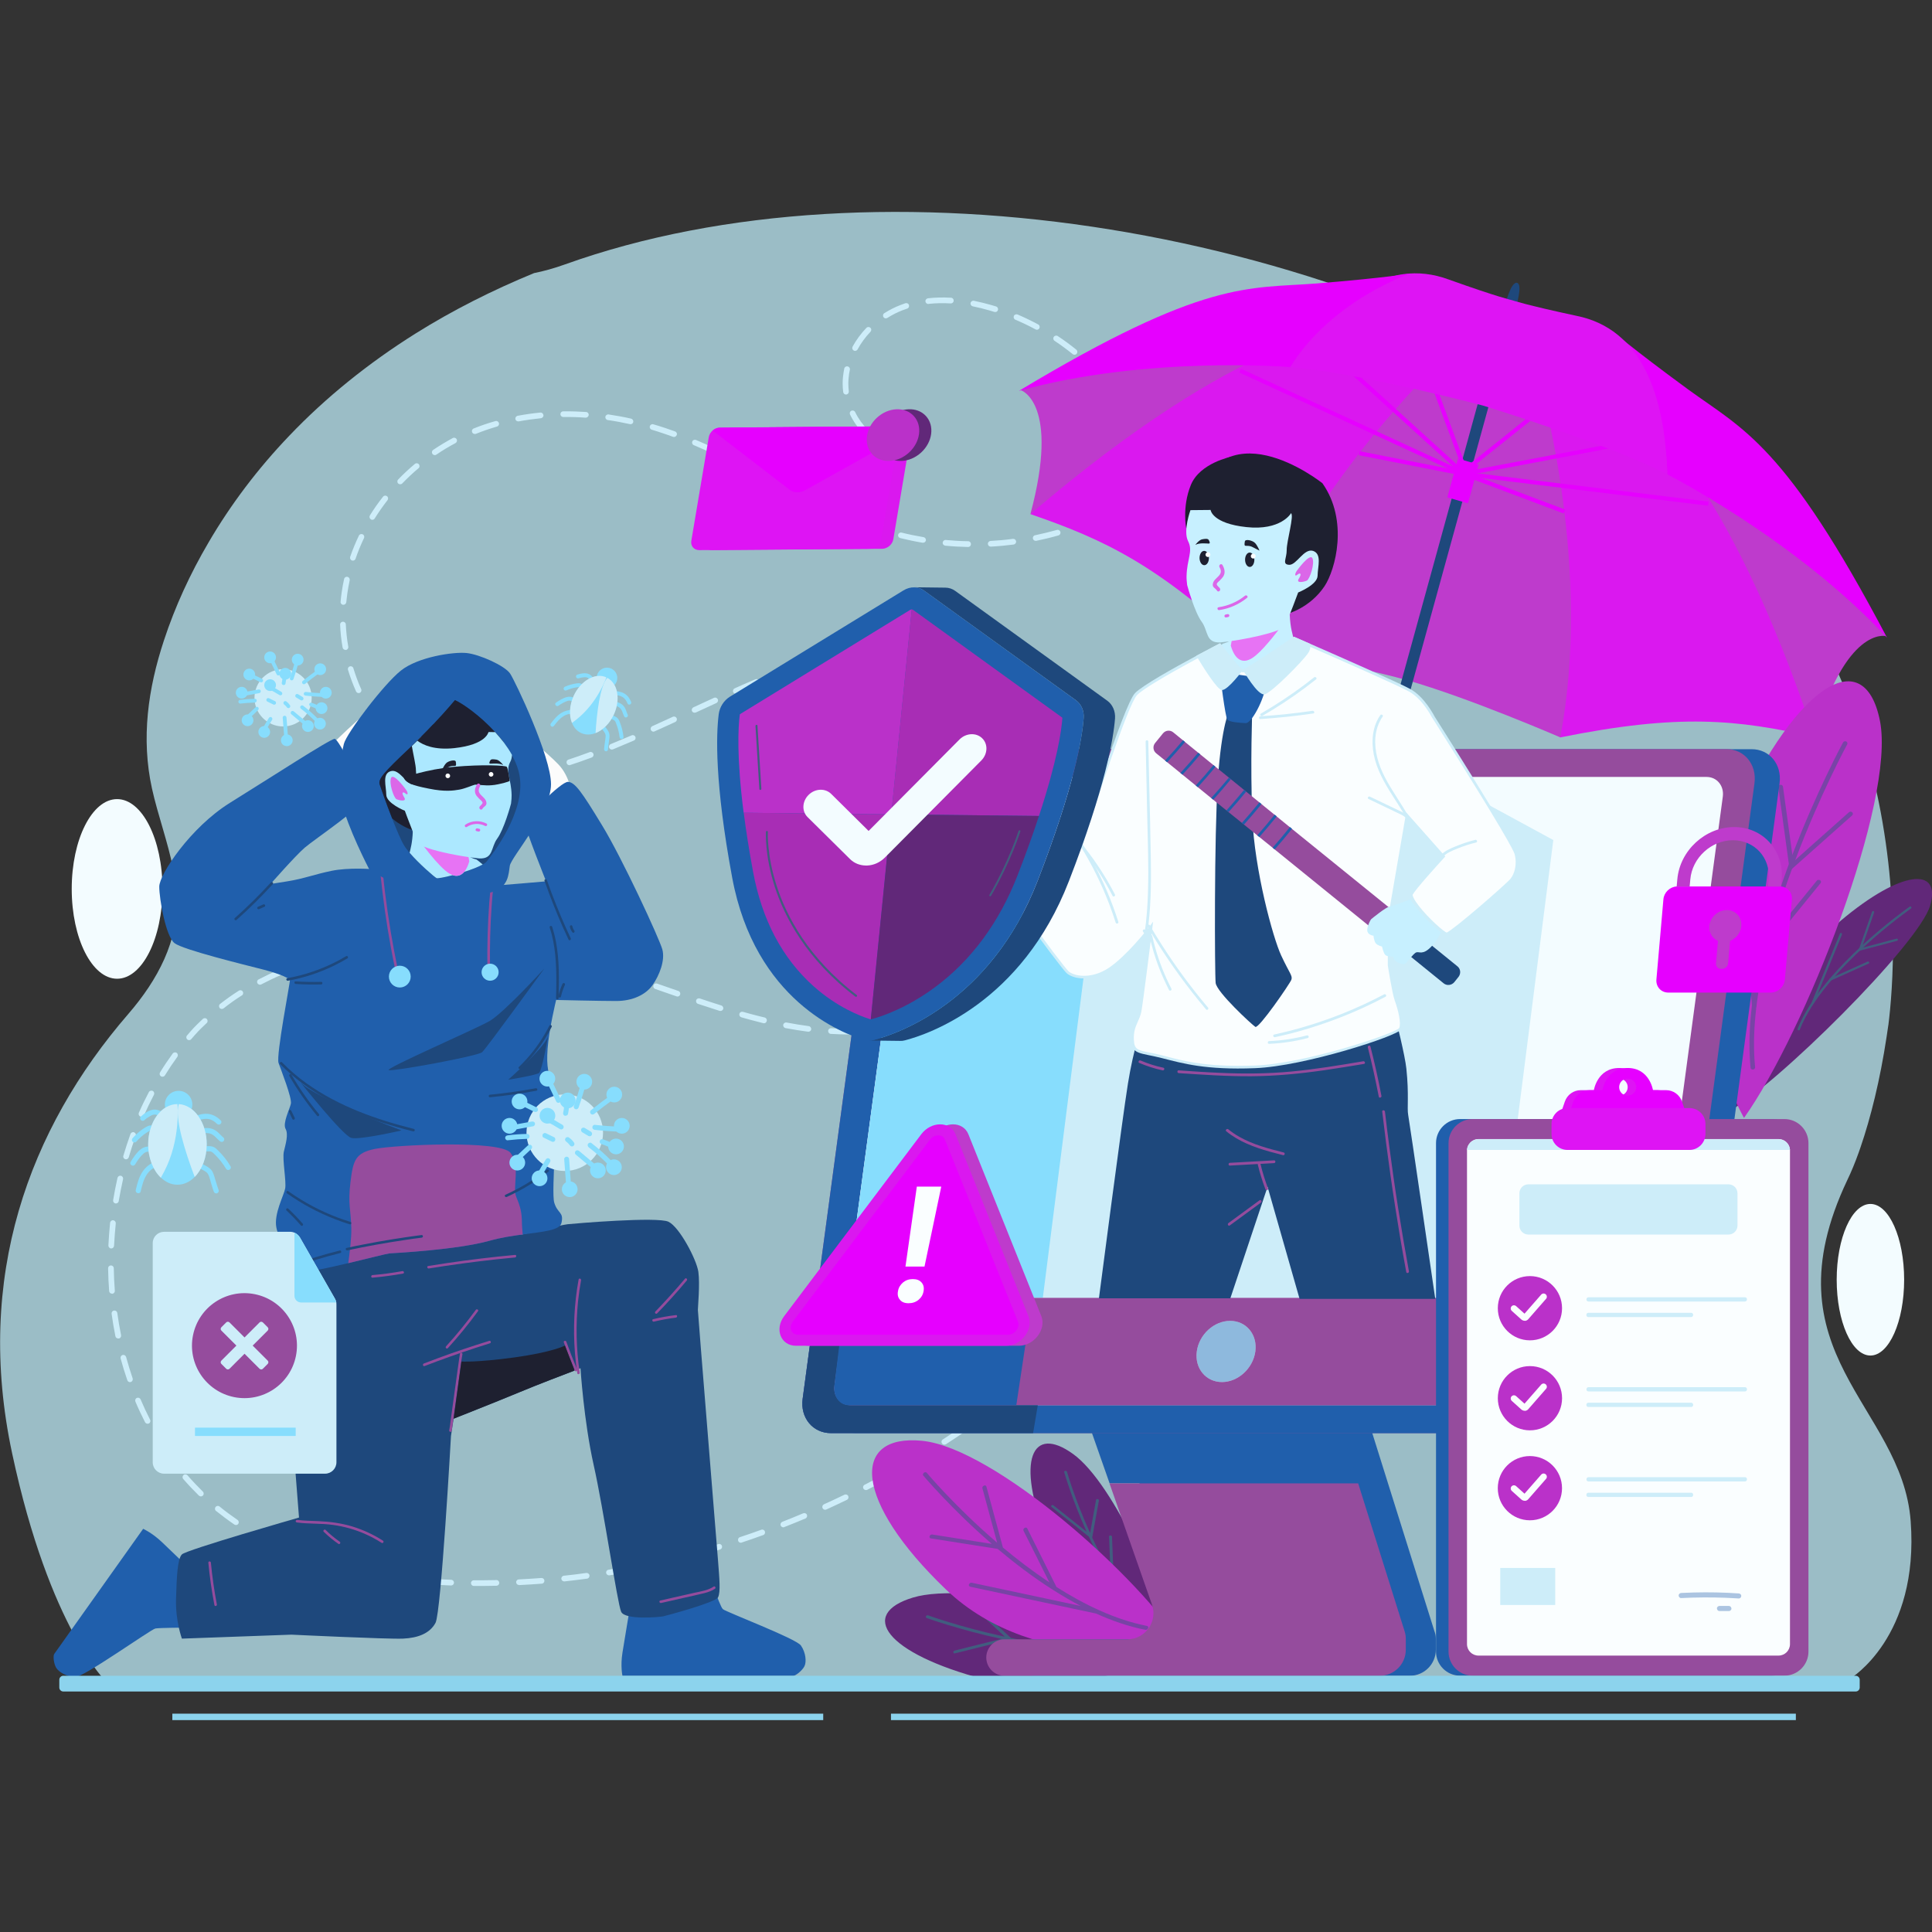 <?xml version="1.0" encoding="UTF-8"?>
<svg id="MaleInsuranceAgentProtectsDataInformationAgainstCybercrimeRisksFromaHacker" xmlns="http://www.w3.org/2000/svg" version="1.1" viewBox="0 0 2039.2 2039.2">
  <rect x="0" y="0" width="2039.2" height="2039.2" fill="#333333" stroke="none"/>
  <!-- Generator: Adobe Illustrator 29.8.2, SVG Export Plug-In . SVG Version: 2.1.1 Build 3)  -->
  <defs>
    <style>
      .st0 {
        fill: #9bbdc6;
      }

      .st1 {
        fill: #db67e8;
      }

      .st2 {
        fill: #e600ff;
      }

      .st3, .st4 {
        fill: #345782;
      }

      .st5 {
        opacity: .36;
      }

      .st5, .st6 {
        fill: #205fac;
      }

      .st5, .st4 {
        isolation: isolate;
      }

      .st7 {
        fill: #de14f4;
      }

      .st8 {
        fill: #ba31c9;
      }

      .st9 {
        fill: #a82db5;
      }

      .st10 {
        fill: #612879;
      }

      .st11 {
        fill: #1e487c;
      }

      .st12 {
        fill: #c7f0ff;
      }

      .st13 {
        fill: #ace8ff;
      }

      .st14 {
        fill: #1e2030;
      }

      .st15, .st4 {
        opacity: .49;
      }

      .st16 {
        fill: #da18ef;
      }

      .st17 {
        fill: #954c9d;
      }

      .st18 {
        fill: #f3fcff;
      }

      .st19 {
        fill: #fafeff;
      }

      .st20 {
        fill: #be3bcc;
      }

      .st21 {
        fill: #cdedf9;
      }

      .st22 {
        fill: #8cd3ed;
      }

      .st23 {
        fill: #fcfcfc;
      }

      .st24 {
        fill: #87ddfd;
      }

      .st25 {
        fill: #e773f4;
      }

      .st26 {
        fill: #415d7f;
      }
    </style>
  </defs>
  <g>
    <path class="st0" d="M1953,1771.65l-1840.1,4.2s-60.4-56.1-100.1-241.9,17.3-341.9,122.6-463.7c31.1-36,53.3-77.5,51.2-123.6-.3-6.7-1-13.3-2.1-19.9-.5-3.2-1.1-6.4-1.7-9.5-5.6-28.6-16.1-56.6-22.4-85-11.6-52.9-4.2-105.4,12.7-156.5,11.7-35.6,27.6-70.1,46.9-103,23.5-40.3,52.2-78.2,85.3-112.8,38.9-40.8,83.9-76.9,133.1-107.8,39.4-24.7,81.5-45.9,125.3-63.9,10.1-2,21-5,32.7-9.2,332.3-119.1,821.6-41.3,1143.8,187,288.2,204.1,261.8,545.7,253,615.5,0,.4-.1.8-.2,1.2-.5,3.9-1.1,7.7-1.7,11.5-6.9,45.7-16.8,85.4-27.5,116.6-.7,2-1.4,4-2.1,6-3.8,10.6-7.7,20-11.7,28.3-87.5,184.3,57.5,237.8,66.7,360.4s-63.7,166.1-63.7,166.1h0Z"/>
    <ellipse class="st18" cx="123.6" cy="938.25" rx="47.9" ry="94.8"/>
    <ellipse class="st18" cx="1974.2" cy="1350.75" rx="35.6" ry="80"/>
  </g>
  <path class="st21" d="M1240.8,1298.15c-.6,0-1.3-.2-1.8-.6-1.3-1-1.6-2.9-.6-4.2,2.4-3.2,4.8-6.4,7.2-9.6,1-1.3,2.9-1.6,4.2-.6,1.3,1,1.6,2.9.6,4.2-2.4,3.2-4.8,6.4-7.2,9.6-.6.8-1.5,1.2-2.4,1.2h0ZM505.6,1673.95h-5.5c-1.7,0-3-1.4-3-3,0-1.7,1.4-3,3-3h9.5c4.8,0,9.6-.1,14.3-.2,1.7-.1,3,1.3,3.1,2.9,0,1.7-1.3,3-2.9,3.1-4.8.1-9.6.2-14.4.2h-4.1,0ZM476.2,1673.45h-.1c-8.1-.3-16.1-.8-24-1.3-1.7-.1-2.9-1.6-2.8-3.2.1-1.7,1.6-2.9,3.2-2.8,7.8.6,15.7,1,23.8,1.3,1.7.1,2.9,1.5,2.9,3.1-.1,1.6-1.4,2.9-3,2.9ZM547.8,1672.95c-1.6,0-2.9-1.2-3-2.8-.1-1.7,1.2-3.1,2.8-3.1,7.9-.4,15.9-.9,23.8-1.5,1.7-.1,3.1,1.1,3.2,2.8.1,1.7-1.1,3.1-2.8,3.2-7.9.6-16,1.1-23.9,1.5,0-.07-.03-.1-.1-.1ZM428.6,1669.85h-.3c-8-.9-16.1-2-23.8-3.2-1.6-.3-2.8-1.8-2.5-3.4s1.8-2.8,3.4-2.5c7.7,1.2,15.6,2.3,23.5,3.2,1.6.2,2.8,1.7,2.6,3.3-.1,1.5-1.4,2.6-2.9,2.6h0ZM595.5,1669.15c-1.5,0-2.8-1.1-3-2.7s1-3.1,2.7-3.3c7.8-.8,15.8-1.8,23.6-2.9,1.6-.2,3.2.9,3.4,2.6.2,1.6-.9,3.2-2.6,3.4-7.9,1.1-15.9,2-23.8,2.9h-.3ZM642.8,1662.75c-1.4,0-2.7-1-3-2.5-.3-1.6.8-3.2,2.5-3.4,7.8-1.3,15.7-2.7,23.5-4.2,1.6-.3,3.2.8,3.5,2.4s-.8,3.2-2.4,3.5c-7.8,1.5-15.8,2.9-23.6,4.2h-.5ZM381.4,1662.45c-.2,0-.4,0-.6-.1-7.9-1.6-15.8-3.5-23.4-5.5-1.6-.4-2.6-2.1-2.1-3.7s2.1-2.6,3.7-2.1c7.5,2,15.3,3.8,23.1,5.4,1.6.3,2.7,1.9,2.3,3.5-.4,1.5-1.6,2.5-3,2.5h0ZM689.8,1653.75c-1.4,0-2.6-1-2.9-2.4-.4-1.6.7-3.2,2.3-3.6,7.7-1.7,15.5-3.5,23.2-5.4,1.6-.4,3.2.6,3.6,2.2.4,1.6-.6,3.2-2.2,3.6-7.7,1.9-15.6,3.8-23.4,5.5-.2.1-.4.1-.6.1h0ZM335.2,1650.35c-.3,0-.6,0-.9-.1-7.7-2.5-15.3-5.2-22.7-8-1.5-.6-2.3-2.3-1.7-3.9.6-1.5,2.3-2.3,3.9-1.7,7.3,2.8,14.8,5.5,22.3,7.9,1.6.5,2.4,2.2,1.9,3.8-.4,1.2-1.6,2-2.8,2h0ZM736.2,1642.25c-1.3,0-2.5-.9-2.9-2.2-.4-1.6.5-3.2,2.1-3.7,7.6-2.1,15.3-4.3,22.9-6.6,1.6-.5,3.3.4,3.7,2,.5,1.6-.4,3.3-2,3.7-7.6,2.3-15.4,4.6-23,6.7-.3.1-.6.1-.8.1ZM290.7,1632.95c-.4,0-.9-.1-1.3-.3-5.3-2.5-10.6-5.1-15.7-7.8-2-1-3.9-2.1-5.8-3.2-1.4-.8-2-2.6-1.2-4.1.8-1.4,2.6-2,4.1-1.2,1.9,1,3.8,2.1,5.7,3.1,5,2.6,10.2,5.2,15.4,7.6,1.5.7,2.2,2.5,1.5,4-.5,1.3-1.6,1.9-2.7,1.9ZM781.9,1628.35c-1.3,0-2.4-.8-2.8-2.1-.5-1.6.3-3.3,1.9-3.8,7.5-2.5,15.1-5.1,22.5-7.8,1.6-.6,3.3.2,3.8,1.8.6,1.6-.2,3.3-1.8,3.8-7.5,2.7-15.1,5.4-22.7,7.9-.3.2-.6.2-.9.2ZM826.8,1612.05c-1.2,0-2.3-.7-2.8-1.9-.6-1.5.2-3.3,1.7-3.9,7.4-2.9,14.8-5.9,22.1-9,1.5-.6,3.3.1,3.9,1.6.6,1.5-.1,3.3-1.6,3.9-7.3,3.1-14.8,6.1-22.2,9-.3.3-.7.3-1.1.3h0ZM249.1,1609.65c-.6,0-1.2-.2-1.7-.5-6.6-4.5-13.1-9.4-19.4-14.4-1.3-1-1.5-2.9-.4-4.2,1-1.3,2.9-1.5,4.2-.4,6.1,5,12.5,9.7,18.9,14.1,1.4.9,1.7,2.8.8,4.2-.5.7-1.5,1.2-2.4,1.2h0ZM870.9,1593.55c-1.1,0-2.2-.7-2.7-1.8-.7-1.5,0-3.3,1.5-4,7.2-3.3,14.5-6.6,21.6-10.1,1.5-.7,3.3-.1,4,1.4s.1,3.3-1.4,4c-7.2,3.5-14.5,6.9-21.7,10.2-.5.2-.9.3-1.3.3h0ZM212.1,1579.45c-.8,0-1.5-.3-2.1-.8-5.7-5.6-11.3-11.5-16.6-17.6-1.1-1.3-.9-3.1.3-4.2,1.3-1.1,3.1-.9,4.2.3,5.2,6,10.6,11.7,16.2,17.2,1.2,1.2,1.2,3.1.1,4.2-.6.6-1.3.9-2.1.9h0ZM914,1572.75c-1.1,0-2.1-.6-2.7-1.6-.8-1.5-.2-3.3,1.3-4,7-3.6,14.1-7.4,21.1-11.2,1.5-.8,3.3-.3,4.1,1.2s.3,3.3-1.2,4.1c-7,3.8-14.1,7.6-21.2,11.2-.5.2-1,.3-1.4.3h0ZM955.9,1549.75c-1,0-2-.5-2.6-1.5-.8-1.4-.3-3.3,1.1-4.1,6.8-4,13.7-8.1,20.5-12.2,1.4-.9,3.3-.4,4.1,1,.9,1.4.4,3.3-1,4.1-6.8,4.2-13.7,8.3-20.6,12.3-.4.3-1,.4-1.5.4h0ZM180.8,1543.45c-.9,0-1.8-.4-2.4-1.2-4.7-6.4-9.2-13.2-13.4-20-.9-1.4-.4-3.3,1-4.1,1.4-.9,3.3-.4,4.1,1,4.1,6.7,8.6,13.3,13.2,19.6,1,1.3.7,3.2-.7,4.2-.5.3-1.2.5-1.8.5h0ZM996.7,1524.85c-1,0-1.9-.5-2.5-1.4-.9-1.4-.5-3.2.9-4.1,6.7-4.3,13.3-8.8,19.8-13.2,1.4-.9,3.2-.6,4.2.8.9,1.4.6,3.2-.8,4.2-6.6,4.5-13.3,9-20,13.3-.5.2-1,.4-1.6.4h0ZM155.8,1502.75c-1.1,0-2.1-.6-2.7-1.6-3.6-7.1-7.1-14.4-10.2-21.8-.6-1.5.1-3.3,1.6-3.9s3.3.1,3.9,1.6c3.1,7.3,6.5,14.5,10,21.4.8,1.5.2,3.3-1.3,4-.3.2-.8.3-1.3.3ZM1036.2,1497.85c-.9,0-1.9-.4-2.4-1.2-1-1.3-.7-3.2.7-4.2,6.4-4.6,12.8-9.4,19.2-14.2,1.3-1,3.2-.7,4.2.6,1,1.3.7,3.2-.6,4.2-6.4,4.8-12.8,9.6-19.3,14.3-.6.3-1.2.5-1.8.5h0ZM1074.3,1468.95c-.9,0-1.8-.4-2.3-1.1-1-1.3-.8-3.2.5-4.2,6.2-5,12.4-10,18.4-15.1,1.3-1.1,3.2-.9,4.2.4,1.1,1.3.9,3.2-.4,4.2-6.1,5.1-12.3,10.2-18.6,15.2-.5.3-1.2.6-1.8.6h0ZM137.2,1458.85c-1.2,0-2.4-.8-2.8-2-2.6-7.5-5-15.3-7.1-23-.4-1.6.5-3.2,2.1-3.7,1.6-.4,3.2.5,3.7,2.1,2.1,7.6,4.4,15.3,6.9,22.6.5,1.6-.3,3.3-1.9,3.8-.3.1-.6.2-.9.2ZM1110.9,1438.15c-.8,0-1.7-.3-2.2-1-1.1-1.2-1-3.1.3-4.2,5.9-5.2,11.9-10.6,17.7-16,1.2-1.1,3.1-1.1,4.2.2,1.1,1.2,1.1,3.1-.2,4.2-5.8,5.4-11.8,10.8-17.8,16.1-.6.4-1.3.7-2,.7h0ZM124.7,1412.75c-1.4,0-2.6-1-2.9-2.4-1.6-7.8-2.9-15.8-4-23.7-.2-1.6.9-3.2,2.6-3.4,1.6-.2,3.2.9,3.4,2.6,1.1,7.8,2.4,15.7,4,23.4.3,1.6-.7,3.2-2.3,3.5,0,0-.8,0-.8,0ZM1145.9,1405.65c-.8,0-1.6-.3-2.1-.9-1.2-1.2-1.1-3.1.1-4.2,5.7-5.5,11.3-11.2,16.9-16.9,1.2-1.2,3.1-1.2,4.2-.1,1.2,1.2,1.2,3.1.1,4.2-5.5,5.7-11.3,11.4-17,17-.7.6-1.4.9-2.2.9ZM1179.3,1371.35c-.7,0-1.5-.3-2-.8-1.2-1.1-1.3-3-.2-4.2,5.4-5.8,10.8-11.7,16-17.7,1.1-1.2,3-1.4,4.2-.3s1.4,3,.3,4.2c-5.3,6-10.7,12-16.1,17.8-.6.7-1.4,1-2.2,1h0ZM118.2,1365.45c-1.6,0-2.9-1.2-3-2.8-.6-8-1-16-1.1-24,0-1.7,1.3-3,3-3h0c1.6,0,3,1.3,3,3,.1,7.9.5,15.9,1.1,23.7.1,1.7-1.1,3.1-2.8,3.2-.1-.1-.2-.1-.2-.1h0ZM1211,1335.55c-.7,0-1.4-.2-1.9-.7-1.3-1.1-1.4-3-.4-4.2,5.1-6.1,10.2-12.3,15.1-18.5,1-1.3,2.9-1.5,4.2-.5,1.3,1,1.5,2.9.5,4.2-5,6.2-10.1,12.5-15.2,18.6-.6.7-1.5,1.1-2.3,1.1h0ZM117.4,1317.75h-.1c-1.7-.1-2.9-1.5-2.9-3.1.4-8,1-16.1,1.8-24,.2-1.6,1.6-2.9,3.3-2.7,1.6.2,2.8,1.6,2.7,3.3-.8,7.8-1.4,15.8-1.8,23.6-.1,1.6-1.4,2.9-3,2.9h0ZM122.4,1270.25h-.5c-1.6-.3-2.7-1.8-2.5-3.4,1.3-7.9,2.9-15.9,4.6-23.6.4-1.6,2-2.6,3.6-2.3,1.6.4,2.6,2,2.3,3.6-1.7,7.7-3.3,15.5-4.6,23.3-.2,1.3-1.5,2.4-2.9,2.4ZM133,1223.65c-.3,0-.6,0-.8-.1-1.6-.5-2.5-2.1-2-3.7,2.3-7.7,4.8-15.4,7.5-22.9.6-1.6,2.3-2.4,3.8-1.8,1.6.6,2.4,2.3,1.8,3.8-2.7,7.4-5.2,14.9-7.4,22.5-.4,1.3-1.6,2.2-2.9,2.2h0ZM149.3,1178.75c-.4,0-.8-.1-1.2-.3-1.5-.7-2.2-2.4-1.5-4,3.2-7.4,6.8-14.7,10.5-21.7.8-1.5,2.6-2,4.1-1.3,1.5.8,2,2.6,1.3,4-3.6,6.9-7.1,14.1-10.3,21.3-.6,1.3-1.7,2-2.9,2h0ZM171.5,1136.45c-.5,0-1.1-.1-1.6-.4-1.4-.9-1.8-2.7-1-4.1,4.2-6.9,8.8-13.6,13.4-20,1-1.3,2.8-1.6,4.2-.7,1.3,1,1.6,2.8.7,4.2-4.6,6.3-9,12.9-13.2,19.7-.5.8-1.5,1.3-2.5,1.3h0ZM199.6,1097.85c-.7,0-1.4-.2-1.9-.7-1.3-1.1-1.4-3-.3-4.2,1.1-1.3,2.3-2.6,3.4-4,4.7-5.4,9.6-10,13.3-13.5,1.2-1.1,3.1-1.1,4.2.1,1.1,1.2,1.1,3.1-.1,4.2-3.6,3.4-8.4,7.9-12.9,13.1-1.1,1.3-2.3,2.6-3.4,3.9-.6.8-1.4,1.1-2.3,1.1ZM896.4,1091.85c-6.3,0-12.9-.2-19.5-.6-1.7-.1-2.9-1.5-2.8-3.2.1-1.7,1.5-2.9,3.2-2.8,6.5.4,12.9.6,19.1.6h4.5c1.7,0,3,1.3,3,3s-1.3,3-3,3h-4.5ZM924.8,1090.35c-1.5,0-2.8-1.1-3-2.7s1-3.1,2.7-3.3c8-.9,15.8-2.1,23.3-3.8,1.6-.4,3.2.7,3.6,2.3.4,1.6-.7,3.2-2.3,3.6-7.7,1.7-15.7,3-23.9,3.9h-.4,0ZM853.3,1088.95h-.4c-7.7-1-15.7-2.3-23.8-3.8-1.6-.3-2.7-1.9-2.4-3.5s1.9-2.7,3.5-2.4c7.9,1.5,15.8,2.8,23.4,3.8,1.6.2,2.8,1.7,2.6,3.4-.1,1.4-1.4,2.5-2.9,2.5h0ZM806.4,1080.05c-.2,0-.5,0-.7-.1-2.1-.5-4.2-1-6.2-1.6-5.5-1.4-11.2-2.9-17-4.6-1.6-.5-2.5-2.1-2.1-3.7.5-1.6,2.1-2.5,3.7-2.1,5.7,1.6,11.4,3.2,16.8,4.5,2,.5,4.1,1,6.2,1.5,1.6.4,2.6,2,2.2,3.6-.3,1.6-1.6,2.5-2.9,2.5h0ZM971.4,1080.05c-1.2,0-2.4-.8-2.8-2-.6-1.6.3-3.3,1.8-3.8,5.7-2,11.3-4.3,16.6-6.8,1.6-.8,3.3-1.6,4.9-2.4,1.5-.8,3.3-.2,4,1.3.8,1.5.2,3.3-1.3,4-1.7.9-3.4,1.7-5.1,2.5-5.5,2.6-11.3,5-17.2,7-.3.1-.6.2-.9.2h0ZM760.4,1067.05c-.3,0-.6,0-.9-.1-7-2.2-14.4-4.6-22.8-7.4-1.6-.5-2.4-2.2-1.9-3.8s2.2-2.4,3.8-1.9c8.3,2.8,15.7,5.2,22.7,7.4,1.6.5,2.5,2.2,2,3.8-.4,1.2-1.6,2-2.9,2h0ZM234.2,1064.95c-.9,0-1.8-.4-2.4-1.1-1-1.3-.8-3.2.5-4.2,6.4-5,13-9.7,19.8-14,1.4-.9,3.3-.5,4.1.9.9,1.4.5,3.3-.9,4.1-6.6,4.1-13,8.7-19.2,13.6-.6.5-1.3.7-1.9.7h0ZM1013.8,1058.35c-1,0-1.9-.5-2.5-1.3-.9-1.4-.6-3.2.8-4.2,6.3-4.4,12.5-9.2,18.5-14.5,1.2-1.1,3.1-1,4.2.3,1.1,1.2,1,3.1-.3,4.2-6.1,5.4-12.6,10.5-19.1,15-.4.3-1,.5-1.6.5h0ZM715.1,1051.85c-.3,0-.7-.1-1-.2l-8.1-2.8c-4.8-1.7-9.6-3.3-14.4-5-1.6-.5-2.4-2.2-1.9-3.8s2.2-2.4,3.8-1.9c4.8,1.7,9.6,3.3,14.4,5l8.1,2.8c1.6.5,2.4,2.3,1.9,3.8-.4,1.3-1.6,2.1-2.8,2.1ZM274.4,1039.35c-1.1,0-2.1-.6-2.7-1.6-.8-1.5-.2-3.3,1.3-4,7.1-3.7,14.4-7.2,21.8-10.4,1.5-.7,3.3,0,3.9,1.6.7,1.5,0,3.3-1.6,3.9-7.3,3.1-14.4,6.6-21.4,10.2-.3.2-.8.3-1.3.3h0ZM669.9,1036.35c-.3,0-.6,0-.9-.2-8.2-2.7-15.6-5.1-22.7-7.3-1.6-.5-2.5-2.2-2-3.8s2.2-2.5,3.8-2c7.1,2.2,14.6,4.6,22.8,7.3,1.6.5,2.4,2.2,1.9,3.8-.5,1.4-1.6,2.2-2.9,2.2h0ZM1049.6,1026.85c-.7,0-1.4-.3-2-.8-1.2-1.1-1.3-3-.2-4.2,5.2-5.7,10.3-11.8,15.1-18.2,1-1.3,2.9-1.6,4.2-.6,1.3,1,1.6,2.9.6,4.2-4.9,6.5-10.1,12.8-15.4,18.6-.7.7-1.5,1-2.3,1h0ZM624.2,1022.35c-.3,0-.5,0-.8-.1-7.7-2.1-15.4-4.1-23-5.9-1.6-.4-2.6-2-2.2-3.6.4-1.6,2-2.6,3.6-2.2,7.7,1.8,15.5,3.9,23.2,6,1.6.4,2.5,2.1,2.1,3.7-.4,1.3-1.6,2.1-2.9,2.1h0ZM318.2,1020.35c-1.2,0-2.4-.8-2.8-2-.5-1.6.3-3.3,1.8-3.8,7.5-2.6,15.2-5.1,23-7.2,1.6-.4,3.2.5,3.7,2.1.4,1.6-.5,3.2-2.1,3.7-7.6,2.1-15.3,4.5-22.6,7.1-.3.1-.6.1-1,.1h0ZM577.7,1011.25c-.2,0-.4,0-.6-.1-7.8-1.6-15.7-3.1-23.4-4.4-1.6-.3-2.7-1.8-2.5-3.5.3-1.6,1.8-2.7,3.5-2.5,7.8,1.3,15.7,2.8,23.6,4.4,1.6.3,2.7,1.9,2.3,3.5-.2,1.6-1.5,2.6-2.9,2.6h0ZM364.2,1007.55c-1.4,0-2.6-1-2.9-2.4-.3-1.6.7-3.2,2.3-3.6,7.7-1.6,15.7-3.1,23.7-4.3,1.6-.2,3.2.9,3.4,2.5.2,1.6-.9,3.2-2.5,3.4-7.9,1.2-15.7,2.6-23.3,4.2-.3.2-.5.2-.7.2h0ZM530.6,1003.35h-.4c-7.9-1-15.9-1.9-23.6-2.6-1.7-.2-2.9-1.6-2.7-3.3.1-1.7,1.6-2.9,3.3-2.7,7.9.7,15.9,1.6,23.9,2.7,1.6.2,2.8,1.7,2.6,3.4-.3,1.4-1.6,2.5-3.1,2.5h0ZM411.4,1000.45c-1.5,0-2.8-1.2-3-2.7-.2-1.6,1.1-3.1,2.7-3.3,7.8-.7,15.9-1.3,24-1.6,1.7-.1,3.1,1.2,3.1,2.9.1,1.7-1.2,3.1-2.9,3.1-8,.3-15.9.9-23.7,1.6h-.2ZM483.1,999.05h-.2c-8-.4-16-.6-23.7-.7-1.7,0-3-1.4-3-3,0-1.7,1.3-3,3-3h0c7.9,0,16,.3,24,.7,1.7.1,2.9,1.5,2.8,3.1,0,1.6-1.4,2.9-2.9,2.9h0ZM1078.3,988.75c-.5,0-1.1-.1-1.6-.5-1.4-.9-1.8-2.7-.9-4.1,4.1-6.6,8.1-13.5,11.8-20.5.8-1.5,2.6-2,4-1.3,1.5.8,2,2.6,1.3,4.1-3.8,7.2-7.8,14.2-12,20.9-.6.9-1.6,1.4-2.6,1.4h0ZM1100.5,946.55c-.4,0-.8-.1-1.2-.2-1.5-.7-2.2-2.4-1.6-3.9,3.1-7.3,6-14.7,8.5-22.1.5-1.6,2.2-2.4,3.8-1.9,1.6.5,2.4,2.2,1.9,3.8-2.6,7.5-5.5,15.1-8.7,22.5-.4,1.1-1.5,1.8-2.7,1.8h0ZM1115.9,901.35c-.2,0-.5,0-.7-.1-1.6-.4-2.6-2-2.2-3.6,1.9-7.8,3.5-15.5,4.6-23.1.2-1.6,1.8-2.8,3.4-2.5,1.6.2,2.8,1.8,2.5,3.4-1.2,7.8-2.8,15.8-4.7,23.7-.3,1.3-1.5,2.2-2.9,2.2h0ZM1122.9,854.15h-.1c-1.7-.1-2.9-1.5-2.9-3.1.1-2.8.2-5.5.2-8.2,0-5.2-.2-10.3-.6-15.3-.1-1.7,1.1-3.1,2.7-3.2,1.7-.1,3.1,1.1,3.2,2.7.4,5.1.6,10.4.6,15.8,0,2.8-.1,5.7-.2,8.5,0,1.5-1.3,2.8-2.9,2.8h0ZM515,823.45c-2.7,0-5.3-.1-7.9-.2-1.7-.1-2.9-1.5-2.9-3.1.1-1.7,1.5-2.9,3.1-2.9,7.5.3,15.4.2,23.5-.5,1.7-.1,3.1,1.1,3.2,2.7.1,1.7-1.1,3.1-2.7,3.2-5.5.6-11,.8-16.3.8h0ZM483.5,820.55c-.2,0-.4,0-.6-.1-8.1-1.6-16-3.8-23.4-6.7-1.5-.6-2.3-2.3-1.7-3.9.6-1.5,2.3-2.3,3.9-1.7,7.2,2.7,14.7,4.9,22.5,6.4,1.6.3,2.7,1.9,2.4,3.5-.4,1.5-1.7,2.5-3.1,2.5h0ZM554.8,819.65c-1.4,0-2.7-1-2.9-2.5-.3-1.6.8-3.2,2.4-3.5,7.4-1.3,15.2-3.1,23.1-5.1,1.6-.4,3.2.5,3.7,2.1.4,1.6-.5,3.2-2.1,3.7-8.1,2.1-16,3.9-23.5,5.2-.4.1-.6.1-.7.1ZM601,807.65c-1.3,0-2.4-.8-2.9-2.1-.5-1.6.3-3.3,1.9-3.8,3.3-1.1,6.8-2.3,10.3-3.5,4-1.4,8-2.9,12.1-4.4,1.6-.6,3.3.2,3.9,1.8.6,1.6-.2,3.3-1.8,3.9-4.1,1.5-8.2,3-12.2,4.4-3.5,1.2-7,2.4-10.4,3.5-.3.2-.6.2-.9.2h0ZM1118.8,806.65c-1.4,0-2.6-.9-2.9-2.3-1.8-7.7-4.1-15.2-6.9-22.3-.6-1.5.1-3.3,1.7-3.9,1.5-.6,3.3.1,3.9,1.7,3,7.4,5.4,15.2,7.2,23.2.4,1.6-.6,3.2-2.3,3.6h-.7,0ZM439.1,803.45c-.5,0-1.1-.1-1.6-.4-6.8-4.2-13.4-9.1-19.6-14.5-1.2-1.1-1.4-3-.3-4.2s3-1.4,4.2-.3c5.9,5.2,12.2,9.9,18.7,13.9,1.4.9,1.9,2.7,1,4.1-.4.9-1.3,1.4-2.4,1.4h0ZM645.8,791.15c-1.2,0-2.3-.7-2.8-1.9-.6-1.5.1-3.3,1.7-3.9,7.1-2.9,14.3-5.9,22-9.2,1.5-.7,3.3,0,3.9,1.6.7,1.5,0,3.3-1.6,3.9-7.8,3.3-15,6.4-22.1,9.3-.3.1-.7.2-1.1.2h0ZM689.7,772.25c-1.1,0-2.2-.7-2.7-1.8-.7-1.5,0-3.3,1.5-4,6.6-3,13.5-6.1,21.7-9.9,1.5-.7,3.3,0,4,1.5s0,3.3-1.5,4c-8.3,3.8-15.2,7-21.8,9.9-.4.2-.8.3-1.2.3ZM403.4,772.15c-.9,0-1.7-.4-2.3-1.1-5.1-6.1-9.8-12.8-14.1-19.8-.9-1.4-.4-3.3,1-4.1,1.4-.9,3.3-.4,4.1,1,4.1,6.8,8.7,13.2,13.6,19.1,1.1,1.3.9,3.2-.4,4.2-.5.4-1.2.7-1.9.7h0ZM1101,762.55c-1,0-2-.5-2.6-1.4-4-6.6-8.7-12.9-13.9-18.8-1.1-1.2-1-3.1.3-4.2,1.2-1.1,3.1-1,4.2.3,5.4,6.2,10.2,12.8,14.4,19.6.9,1.4.4,3.3-1,4.1-.3.3-.9.4-1.4.4h0ZM733.1,752.25c-1.1,0-2.2-.6-2.7-1.7-.7-1.5,0-3.3,1.5-4,7.2-3.4,14.5-6.7,21.7-10,1.5-.7,3.3,0,4,1.5s0,3.3-1.5,4c-7.2,3.3-14.5,6.7-21.7,10-.4.1-.8.2-1.3.2ZM776.6,732.35c-1.1,0-2.2-.7-2.7-1.8-.7-1.5,0-3.3,1.5-4,3.6-1.6,7.2-3.2,10.8-4.8,3.7-1.6,7.4-3.2,11.2-4.8,1.5-.6,3.3.1,3.9,1.6.6,1.5-.1,3.3-1.6,3.9-3.7,1.6-7.4,3.2-11.1,4.8-3.6,1.6-7.2,3.2-10.7,4.8-.5.2-.9.3-1.3.3h0ZM378.5,731.55c-1.1,0-2.2-.7-2.7-1.8-3.3-7.3-6.1-15-8.5-22.7-.5-1.6.4-3.3,2-3.7,1.6-.5,3.3.4,3.7,2,2.3,7.5,5,14.9,8.2,22,.7,1.5,0,3.3-1.5,4-.4.1-.8.2-1.2.2ZM1069.8,726.65c-.7,0-1.4-.2-1.9-.7-5.9-4.9-12.3-9.6-19-13.7-1.4-.9-1.8-2.7-1-4.1.9-1.4,2.7-1.8,4.1-1,7,4.3,13.6,9.1,19.7,14.2,1.3,1.1,1.4,3,.4,4.2-.6.7-1.4,1.1-2.3,1.1h0ZM820.5,713.65c-1.2,0-2.3-.7-2.8-1.9-.6-1.5.2-3.3,1.7-3.9,7.8-3,15.3-5.9,22.5-8.4,1.6-.5,3.3.3,3.8,1.8.5,1.6-.3,3.3-1.8,3.8-7.1,2.5-14.6,5.3-22.3,8.3-.3.3-.7.3-1.1.3h0ZM1029.3,701.55c-.4,0-.8-.1-1.2-.3-7.1-3.2-14.5-5.9-22-8.2-1.6-.5-2.5-2.2-2-3.7.5-1.6,2.1-2.5,3.7-2,7.8,2.3,15.4,5.2,22.7,8.4,1.5.7,2.2,2.4,1.5,4-.4,1.1-1.5,1.8-2.7,1.8h0ZM865.7,698.05c-1.3,0-2.5-.9-2.9-2.2-.5-1.6.4-3.3,2-3.7,7.9-2.3,15.8-4.3,23.3-6,1.6-.4,3.2.7,3.6,2.3.4,1.6-.7,3.2-2.3,3.6-7.4,1.7-15.1,3.7-22.9,5.9-.2.1-.5.1-.8.1h0ZM983.7,687.75h-.5c-7.1-1.2-14.4-2-21.6-2.4-.6,0-1.2-.1-1.8-.1-1.7-.1-2.9-1.5-2.9-3.1.1-1.7,1.5-2.9,3.1-2.9.6,0,1.2.1,1.8.1,7.4.4,14.9,1.2,22.3,2.5,1.6.3,2.7,1.8,2.5,3.5-.2,1.4-1.5,2.4-2.9,2.4h0ZM912.3,687.75c-1.5,0-2.7-1.1-3-2.6-.2-1.6.9-3.2,2.5-3.4,8.1-1.2,16.2-2,24-2.4,1.6-.1,3.1,1.2,3.2,2.8.1,1.7-1.2,3.1-2.8,3.2-7.6.4-15.5,1.2-23.5,2.4h-.4ZM364.6,685.95c-1.4,0-2.7-1-3-2.5-1.4-8-2.3-16.1-2.6-24.1-.1-1.7,1.2-3.1,2.9-3.1,1.7-.1,3.1,1.2,3.1,2.9.4,7.8,1.2,15.6,2.6,23.4.3,1.6-.8,3.2-2.4,3.5-.3-.1-.4-.1-.6-.1h0ZM362.5,638.35h-.3c-1.7-.1-2.9-1.6-2.7-3.2.3-3.2.6-6.5,1.1-9.7.7-4.8,1.5-9.6,2.6-14.3.3-1.6,1.9-2.7,3.6-2.3,1.6.4,2.6,1.9,2.3,3.6-1,4.6-1.8,9.3-2.5,13.9-.4,3.1-.8,6.2-1.1,9.3-.2,1.5-1.5,2.7-3,2.7ZM372.5,591.75c-.3,0-.7-.1-1-.2-1.6-.5-2.4-2.2-1.9-3.8,2.6-7.6,5.7-15.1,9.2-22.4.7-1.5,2.5-2.1,4-1.4s2.1,2.5,1.4,4c-3.4,7.1-6.4,14.4-8.9,21.8-.4,1.2-1.6,2-2.8,2h0ZM1021.8,577.35h0c-8.1-.2-16.2-.6-24.1-1.4-1.6-.2-2.9-1.6-2.7-3.3.2-1.6,1.6-2.9,3.3-2.7,7.8.7,15.8,1.2,23.6,1.3,1.7,0,3,1.4,2.9,3.1,0,1.7-1.3,3-3,3h0ZM1045.7,576.95c-1.6,0-2.9-1.2-3-2.8-.1-1.7,1.2-3.1,2.8-3.2,7.8-.4,15.8-1.1,23.6-2.2,1.6-.2,3.1.9,3.4,2.6.2,1.6-.9,3.1-2.6,3.4-7.9,1-16,1.8-24,2.2h-.2ZM974.3,572.85h-.5c-7.9-1.3-15.8-3-23.6-4.9-1.6-.4-2.6-2-2.2-3.6.4-1.6,2-2.6,3.6-2.2,7.6,1.9,15.4,3.5,23.2,4.8,1.6.3,2.7,1.8,2.5,3.5-.3,1.4-1.6,2.4-3,2.4ZM1093.1,570.85c-1.4,0-2.6-1-2.9-2.4-.3-1.6.7-3.2,2.3-3.5,7.7-1.6,15.4-3.5,23-5.6,1.6-.5,3.3.5,3.7,2.1.5,1.6-.5,3.3-2.1,3.7-7.7,2.2-15.6,4.1-23.4,5.7h-.6ZM928,561.45c-.3,0-.6,0-.9-.1-7.3-2.4-14.9-5.1-22.6-8.1-1.5-.6-2.3-2.3-1.7-3.9.6-1.5,2.3-2.3,3.9-1.7,7.6,3,15.1,5.7,22.3,8,1.6.5,2.4,2.2,1.9,3.8-.5,1.2-1.7,2-2.9,2ZM1139,557.85c-1.2,0-2.4-.7-2.8-1.9-.6-1.6.2-3.3,1.8-3.9,7.8-2.9,15-6.2,21.3-9.7,1.5-.8,3.3-.3,4.1,1.2.8,1.5.3,3.3-1.2,4.1-6.6,3.7-14.1,7-22.1,10.1-.4,0-.8.1-1.1.1h0ZM393,548.65c-.5,0-1.1-.1-1.6-.5-1.4-.9-1.8-2.7-1-4.1,4.2-6.8,8.9-13.5,13.9-19.8,1-1.3,2.9-1.5,4.2-.5,1.3,1,1.5,2.9.5,4.2-4.8,6.2-9.4,12.7-13.5,19.3-.5.9-1.5,1.4-2.5,1.4h0ZM883.4,544.15c-.4,0-.8-.1-1.2-.3-6.9-3.1-14-6.4-21.7-10.1-1.5-.7-2.1-2.5-1.4-4,.7-1.5,2.5-2.1,4-1.4,7.6,3.7,14.7,7,21.6,10.1,1.5.7,2.2,2.4,1.5,4-.5,1-1.6,1.7-2.8,1.7h0ZM1180.3,534.35c-.8,0-1.7-.3-2.2-1-1.1-1.2-1-3.1.3-4.2,6-5.4,10.9-11.3,14.6-17.6.8-1.4,2.7-1.9,4.1-1.1s1.9,2.7,1.1,4.1c-3.9,6.9-9.2,13.3-15.8,19.1-.7.4-1.4.7-2.1.7h0ZM840.4,523.35c-.5,0-.9-.1-1.4-.3-7.4-3.8-14.9-7.7-21.2-11-1.5-.8-2-2.6-1.3-4,.8-1.5,2.6-2,4-1.3,6.3,3.3,13.8,7.2,21.2,11,1.5.8,2.1,2.6,1.3,4-.4,1-1.5,1.6-2.6,1.6ZM422.4,511.15c-.8,0-1.5-.3-2.1-.8-1.2-1.2-1.2-3.1-.1-4.2,5.6-5.8,11.5-11.3,17.7-16.5,1.3-1.1,3.2-.9,4.2.4,1.1,1.3.9,3.2-.4,4.2-6,5-11.8,10.5-17.2,16.1-.5.5-1.3.8-2.1.8ZM798,501.25c-.5,0-.9-.1-1.4-.3-8.2-4.3-15-7.7-21.2-10.9-1.5-.7-2.1-2.5-1.3-4,.7-1.5,2.5-2.1,4-1.3,6.3,3.2,13,6.6,21.3,10.9,1.5.8,2,2.6,1.3,4-.5,1-1.6,1.6-2.7,1.6h0ZM1203.2,493.55h-.4c-1.6-.2-2.8-1.8-2.5-3.4.4-2.9.6-5.9.6-8.9,0-4.5-.5-9.1-1.4-13.9-.3-1.6.7-3.2,2.4-3.5,1.6-.3,3.2.7,3.5,2.4,1,5.1,1.5,10.1,1.5,15,0,3.3-.2,6.6-.7,9.8-.2,1.4-1.5,2.5-3,2.5ZM458.9,480.35c-1,0-1.9-.5-2.5-1.3-.9-1.4-.6-3.2.8-4.2,6.7-4.5,13.7-8.7,20.7-12.5,1.5-.8,3.3-.2,4.1,1.2.8,1.5.2,3.3-1.2,4.1-6.9,3.7-13.7,7.7-20.2,12.2-.5.4-1.1.5-1.7.5h0ZM755.3,479.85c-.4,0-.9-.1-1.3-.3-7.6-3.6-14.7-6.8-21.7-9.7-1.5-.6-2.2-2.4-1.6-3.9.6-1.5,2.4-2.2,3.9-1.6,7,3,14.2,6.2,21.9,9.8,1.5.7,2.1,2.5,1.4,4-.4,1.1-1.5,1.7-2.6,1.7h0ZM711.3,461.25c-.3,0-.7-.1-1-.2-3.4-1.3-6.9-2.5-10.2-3.6-4-1.4-8.2-2.7-12.2-3.9-1.6-.5-2.5-2.1-2-3.7s2.1-2.5,3.7-2c4.2,1.2,8.3,2.5,12.5,3.9,3.4,1.1,6.9,2.4,10.4,3.6,1.6.6,2.4,2.3,1.8,3.8-.6,1.4-1.8,2.1-3,2.1h0ZM913.7,458.55c-.8,0-1.5-.3-2.1-.8-5.7-5.6-10.7-12.6-14.4-20.2-.7-1.5-.1-3.3,1.4-4s3.3-.1,4,1.4c3.4,7,8,13.4,13.2,18.5,1.2,1.2,1.2,3.1.1,4.2-.6.6-1.4.9-2.2.9ZM501.1,458.05c-1.2,0-2.3-.7-2.8-1.9-.6-1.5.1-3.3,1.7-3.9,7.4-3,15.1-5.6,22.9-7.8,1.6-.5,3.3.5,3.7,2.1.5,1.6-.5,3.3-2.1,3.7-7.6,2.2-15.1,4.8-22.3,7.7-.4,0-.8.1-1.1.1h0ZM665.5,447.75c-.2,0-.4,0-.7-.1-7.7-1.7-15.6-3.2-23.3-4.3-1.6-.2-2.8-1.8-2.5-3.4.2-1.6,1.8-2.8,3.4-2.5,7.9,1.2,15.8,2.6,23.7,4.4,1.6.4,2.6,2,2.3,3.6-.3,1.4-1.5,2.3-2.9,2.3ZM1195,447.15c-1.1,0-2.2-.7-2.7-1.8-3.1-6.7-6.9-13.5-11.5-20.3-.9-1.4-.6-3.2.8-4.2,1.4-.9,3.2-.6,4.2.8,4.8,7.1,8.8,14.2,12,21.2.7,1.5,0,3.3-1.5,4-.5.2-.9.3-1.3.3ZM546.9,444.75c-1.4,0-2.7-1-2.9-2.4-.3-1.6.8-3.2,2.4-3.5,7.8-1.5,15.9-2.6,23.9-3.4,1.6-.2,3.1,1.1,3.3,2.7s-1.1,3.1-2.7,3.3c-7.9.8-15.8,1.9-23.4,3.3h-.6ZM618.3,440.85h-.2c-7.9-.6-15.8-.8-23.6-.7-1.6,0-3-1.3-3-3s1.3-3,3-3c7.9-.1,16,.2,24.1.7,1.7.1,2.9,1.5,2.8,3.2-.3,1.6-1.6,2.8-3.1,2.8ZM893,416.45c-1.5,0-2.8-1.1-3-2.6-.4-3-.6-6.1-.6-9.1,0-2.1.1-4.3.3-6.4.3-3.1.8-6.2,1.4-9.3.3-1.6,1.9-2.7,3.6-2.3,1.6.3,2.7,1.9,2.3,3.6-.6,2.8-1.1,5.7-1.3,8.6-.2,1.9-.3,3.9-.3,5.8,0,2.8.2,5.6.5,8.3.2,1.6-.9,3.1-2.6,3.4h-.3ZM1168.5,407.55c-.8,0-1.7-.3-2.3-1-5.1-5.9-10.6-11.7-16.3-17.1-1.2-1.1-1.2-3-.1-4.2s3-1.2,4.2-.1c5.8,5.6,11.4,11.4,16.7,17.5,1.1,1.2,1,3.1-.3,4.2-.5.4-1.2.7-1.9.7h0ZM1134.1,374.45c-.7,0-1.3-.2-1.9-.7-6.1-4.9-12.5-9.6-19.1-14-1.4-.9-1.8-2.8-.8-4.2.9-1.4,2.8-1.8,4.2-.8,6.7,4.4,13.2,9.2,19.5,14.3,1.3,1,1.5,2.9.5,4.2-.6.8-1.5,1.2-2.4,1.2h0ZM902.5,370.35c-.5,0-1-.1-1.4-.4-1.5-.8-2-2.6-1.2-4.1,3.9-7.1,8.8-13.8,14.6-19.8,1.1-1.2,3-1.2,4.2-.1s1.2,3,.1,4.2c-5.4,5.7-10,11.9-13.6,18.6-.6,1.1-1.7,1.6-2.7,1.6h0ZM1094.4,348.05c-.5,0-1-.1-1.4-.4-6.9-3.7-14.1-7.2-21.3-10.2-1.5-.6-2.2-2.4-1.6-3.9s2.4-2.2,3.9-1.6c7.4,3.1,14.7,6.7,21.8,10.5,1.5.8,2,2.6,1.2,4.1-.5.9-1.5,1.5-2.6,1.5ZM935,336.05c-1,0-2-.5-2.5-1.4-.9-1.4-.5-3.3.9-4.1,5.4-3.4,11-6.3,16.8-8.5,1.8-.7,3.6-1.4,5.4-2,1.6-.5,3.3.3,3.8,1.9s-.3,3.3-1.9,3.8c-1.7.6-3.4,1.2-5.1,1.8-5.4,2.1-10.7,4.8-15.8,8-.5.3-1.1.5-1.6.5h0ZM1050.5,329.35c-.3,0-.6,0-.9-.1-1.8-.6-3.5-1.1-5.3-1.6-5.9-1.7-11.8-3.2-17.5-4.3-1.6-.3-2.7-1.9-2.4-3.5.3-1.6,1.9-2.7,3.5-2.4,5.9,1.2,11.9,2.7,18,4.4,1.8.5,3.6,1.1,5.4,1.6,1.6.5,2.5,2.2,2,3.8-.4,1.3-1.5,2.1-2.8,2.1h0ZM979.8,320.85c-1.5,0-2.8-1.1-3-2.7s1-3.1,2.6-3.3c7.8-.9,16-1.1,24.4-.6,1.7.1,2.9,1.5,2.8,3.2-.1,1.7-1.5,2.9-3.2,2.8-8-.5-15.9-.3-23.3.5,0,.1-.2.1-.3.1ZM945.5,473.25h-.2c-4.2-.2-8.5-1-12.6-2.4-1.6-.5-2.4-2.2-1.9-3.8s2.2-2.4,3.8-1.9c3.6,1.2,7.3,1.9,11,2.1,1.7.1,2.9,1.5,2.8,3.1,0,1.7-1.3,2.9-2.9,2.9h0Z"/>
  <g>
    <g>
      <path class="st10" d="M1244.2,1736.65s-100.6,63.4-205.2,35.9-133.4-68.9-75.2-86.4,220.6,19.4,280.4,50.5Z"/>
      <path class="st26" d="M1006.2,1744.05h0c-.1-.8.5-1.6,1.4-1.9l49.4-12.3c-44.8-9.7-78.7-22-79-22.1-.8-.3-1-1.1-.6-1.9s1.4-1.2,2.1-.9c.3.1,34.4,12.5,79.5,22.2.5.1,1.1.2,1.7.4l-32.3-29.9c-.6-.5-.5-1.5.1-2.1s1.6-.7,2.2-.2l36.3,33.5c14.9,3,31.6,5.8,49.1,7.7l-39.7-24.7c-.7-.4-.8-1.3-.2-2.1.5-.7,1.5-1,2.2-.5l45.1,28c28.4,2.6,58.3,2.6,84.7-3.1.8-.2,1.6.3,1.7,1.1v.1c.1.8-.6,1.6-1.5,1.8-14.1,3.1-29.1,4.5-44.3,4.8h-.1l-107.3,21.5c-.9.2-1.6-.3-1.6-1.2,0-.8.6-1.6,1.5-1.8l92.9-18.6c-8.9-.2-17.8-.8-26.6-1.6-.3,0-.5,0-.7-.1-20.9-2-41.1-5.3-58.5-8.9l-55.6,13.8c-1.1.3-1.8-.2-1.9-1h0Z"/>
    </g>
    <g>
      <path class="st10" d="M1238.2,1745.55s-100.6-39.4-133.4-121.9-15.7-120.4,27.8-89c43.6,31.3,98.8,156.9,105.6,210.9Z"/>
      <path class="st26" d="M1109.9,1588.85h0c.6-.4,1.5-.4,2.1.1l34.9,27.8c-15.6-34.5-23.6-62.7-23.7-63-.2-.6.3-1.2,1.2-1.3.8-.1,1.6.4,1.8,1,.1.3,8.1,28.7,23.8,63.3.2.4.4.9.6,1.3l6.3-35c.1-.6.9-1,1.7-.8.8.2,1.4.8,1.3,1.4l-7.1,39.3c5.3,11.3,11.8,23.9,19.3,36.5l-1.5-37.7c0-.6.6-1.1,1.5-1.1.8,0,1.5.6,1.6,1.2l1.7,42.8c12.6,20.3,28,40.4,46,55.6.6.5.6,1.2,0,1.6h0c-.6.4-1.5.3-2.1-.2-9.6-8.1-18.5-17.5-26.5-27.7h-.1l-71.8-62.5c-.6-.5-.6-1.2,0-1.6s1.6-.3,2.1.2l62.2,54.2c-4.4-6.1-8.6-12.3-12.5-18.6-.2-.2-.3-.3-.3-.5-9.3-15-17-30-23.2-43.3l-39.3-31.2c-.5-.7-.5-1.4,0-1.8h0Z"/>
    </g>
    <g>
      <path class="st8" d="M1248.8,1738.75s-153.6,31.7-250.5-61.2c-97-92.9-101-164.3-25-156.8s230.5,144,275.5,218Z"/>
      <path class="st4" d="M1022.8,1672.15c.5-1.1,1.8-1.8,2.8-1.6l115,24.5c-9.7-5.1-19.2-10.6-28.3-16.4-.3-.1-.6-.3-.8-.5-21.8-13.8-41.7-29.2-58.5-43.3l-70.6-11.1c-1.1-.2-1.6-1.2-1.2-2.4.4-1.1,1.7-1.9,2.8-1.7l62.8,9.9c-42.9-37.1-72-71.8-72.3-72.1-.7-.8-.4-2.1.6-2.9s2.3-.9,3-.1c.3.3,29.6,35.3,72.8,72.5.5.5,1.1.9,1.6,1.4l-15.6-57.5c-.3-1,.4-2.3,1.6-2.8,1.1-.5,2.3-.1,2.6.9l17.5,64.5c14.4,12,31,24.8,49,36.7l-27.3-54.5c-.5-.9,0-2.2,1.1-2.9,1.1-.7,2.3-.5,2.8.4l30.9,61.9c29.6,18.8,62.6,34.7,95.6,41.1,1.1.2,1.6,1.3,1.1,2.4-.4,1-1.5,1.8-2.6,1.7h-.2c-17.6-3.4-35.1-9.5-52.2-17.2h-.1l-132.8-28.3c-1.1-.4-1.6-1.5-1.1-2.6Z"/>
    </g>
  </g>
  <g>
    <path class="st16" d="M1627.2,412.15s32.8,159.9,19.5,366.2c126.3-25.5,187.1-18.8,268.2-.5-27.4-134.4-131.7-318.4-131.7-318.4l-156-47.3Z"/>
    <path class="st20" d="M1990.2,671.35s-42.1-10.3-75.2,106.5c-46.8-141.3-94-227.6-127.3-275.9,84.1,52.1,181.2,122.3,202.5,169.4ZM1646.8,778.25s-96.7-41.9-161.6-60.3l86.5-314,55.5,8.1c0,.1,53.6,188.9,19.6,366.2Z"/>
    <path class="st16" d="M1520.4,381.75s-109.8,119.4-203.8,302.7c-94.9-88.4-150.3-114.7-229-141.8,92.1-100.4,275.2-202.8,275.2-202.8l157.6,41.9h0Z"/>
    <path class="st20" d="M1077.7,411.95s41.3,13.4,9.9,130.6c112.2-96.1,196.6-145,249.8-168.8-98.6.4-217.5,9.2-259.7,38.2h0ZM1316.6,684.45s104.1,15.2,168.9,33.6l86.5-314-51.6-22.3s-142.3,133.1-203.8,302.7Z"/>
    <path class="st2" d="M1759.8,500.65s135.9,69.3,231.9,172.4c-107.4-204.1-151.9-219.8-209.9-262-61.9-45.4-80-61.7-80-61.7,0,0,56.7,67.5,58,151.3h0Z"/>
    <path class="st11" d="M1599.9,324.65s7.7-24.3,1.4-26.1c-6.4-1.8-12.6,23-12.6,23l11.2,3.1Z"/>
    <polygon class="st11" points="1418.9 937.95 1430.1 941.15 1575.9 411.85 1564.6 408.65 1418.9 937.95"/>
    <path class="st17" d="M1322.4,1124.35c33.3,9.5,68.5-12.7,78.6-49.3l36.3-131.8c2.2-7.8-1.9-15.8-8.9-17.8-7.1-2-14.6,2.7-16.7,10.5l-36.3,131.7c-5.8,21.1-26.1,33.8-45.2,28.3-19.1-5.4-29.9-27-24.1-48l9.6-34.8c2.2-7.8-1.9-15.8-8.9-17.8-7.1-2-14.6,2.7-16.7,10.5l-9.6,34.8c-10.2,36.7,8.6,74.2,41.9,83.7h0Z"/>
    <g>
      <polygon class="st2" points="1549.4 496.75 1546.7 493.45 1617 437.15 1619.8 440.55 1549.4 496.75"/>
      <polygon class="st2" points="1545.8 502.25 1545 497.95 1702.7 468.15 1703.5 472.35 1545.8 502.25"/>
      <polygon class="st2" points="1802.8 533.75 1545.1 502.25 1545.7 497.95 1803.4 529.45 1802.8 533.75"/>
      <polygon class="st2" points="1650.4 541.95 1544.6 502.15 1546.2 498.05 1652 537.85 1650.4 541.95"/>
      <polygon class="st2" points="1543.6 495.15 1512.2 409.95 1516.3 408.45 1547.7 493.65 1543.6 495.15"/>
      <polygon class="st2" points="1543.9 501.65 1424.3 393.05 1427.3 389.85 1546.9 498.55 1543.9 501.65"/>
      <polygon class="st2" points="1544.5 502.05 1308 393.15 1309.9 389.25 1546.3 498.15 1544.5 502.05"/>
      <polygon class="st2" points="1544.9 502.25 1434.2 480.45 1435 476.25 1545.8 497.95 1544.9 502.25"/>
    </g>
    <path class="st7" d="M1529.2,295.05c52.3,18.7,66.7,21.8,66.7,21.8,0,0,13.9,4.9,68.1,16.5,68.9,13.8,93.5,84.1,95.8,167.3-60.9-31.7-194.6-72.6-194.6-72.6,0,0-135.1-35.5-203.4-40.5,44.5-69.9,101.4-117,167.4-92.5h0Z"/>
    <path class="st2" d="M1361.8,387.45s-151.5-12.4-286.3,25.1c196.1-117.9,242.1-107.8,313.3-113.3,76.1-6.2,99.9-10.6,99.9-10.6,0,0-83,27.9-126.9,98.8ZM1528.2,525.15l20.6,5.9c.3.1.7-.1.8-.5l10.9-39.6c.1-.4-.1-.7-.4-.8l-20.6-5.9c-.3-.1-.7.1-.8.5l-10.9,39.6c-.1.3.1.7.4.8Z"/>
  </g>
  <g>
    <g>
      <path class="st10" d="M1825.4,1172.55s53.5-147,117.5-200.8,106.2-57.1,94.4-16.1c-11.9,41.2-164.2,191.4-211.9,216.9Z"/>
      <g>
        <path class="st26" d="M1897.3,1086.15v-.1c12.8-32.9,44.3-66.3,68.5-88.5,26.1-24,49.6-40.4,49.8-40.6.5-.4,1.3-.2,1.7.3.4.5.3,1.2-.2,1.6-.2.2-23.6,16.5-49.6,40.4-24,22-55.2,55.1-67.9,87.6-.2.6-.9.9-1.5.6-.6-.2-.9-.8-.8-1.3Z"/>
        <path class="st26" d="M1961.4,1003.85l14.5-41.5c.2-.6.9-.9,1.5-.7s1,.9.7,1.5l-13.1,37.4,36.7-9.8c.6-.2,1.3.2,1.5.8s-.2,1.2-.8,1.4l-41,10.9h0Z"/>
        <path class="st26" d="M1912.5,1057.65v-.2l29.5-72c.2-.6.9-.9,1.5-.6.6.2.9.9.7,1.5l-29.5,72c-.2.6-.9.9-1.5.6-.6-.1-.9-.7-.7-1.3Z"/>
        <path class="st26" d="M1931,1033.45c.1-.3.3-.6.6-.7l39.6-17.8c.6-.3,1.3,0,1.6.6.3.6.1,1.3-.5,1.5l-39.6,17.8c-.6.3-1.3,0-1.6-.6-.2-.3-.2-.5-.1-.8Z"/>
      </g>
    </g>
    <g>
      <path class="st8" d="M1840.8,1179.95s-83.8-143.9-16-300.8,142.8-202.9,159.5-118.1c16.6,84.8-79.1,328.1-143.5,418.9Z"/>
      <g class="st15">
        <path class="st3" d="M1847.7,1127.15v-.3c-7.2-71.2,19.8-160.7,43.6-223.3,25.8-67.7,53.7-119.4,54-119.9.6-1.1,2.1-1.6,3.3-1.1,1.2.6,1.7,1.9,1.1,3.1-.3.5-28.1,51.9-53.8,119.4-23.7,62.1-50.5,150.9-43.4,221.3.1,1.3-.9,2.4-2.2,2.6-1.2.1-2.3-.6-2.6-1.8h0Z"/>
        <path class="st3" d="M1889.1,919.15l-12.1-88.2c-.2-1.3.8-2.4,2.1-2.6,1.4-.2,2.6.7,2.8,1.9l10.9,79.3,58.7-52.2c1-.9,2.6-.9,3.5,0s.9,2.4-.1,3.3l-65.8,58.5Z"/>
        <path class="st3" d="M1849.2,1061.85v-.3l-12.9-157.1c-.1-1.3.9-2.4,2.3-2.5s2.5.8,2.6,2.1l12.9,157.1c.1,1.3-.9,2.4-2.3,2.5-1.3.1-2.4-.7-2.6-1.8h0Z"/>
        <path class="st3" d="M1860.6,1000.95c-.2-.6,0-1.3.5-1.9l56.5-69.5c.8-1,2.4-1.2,3.5-.5,1.1.8,1.3,2.2.4,3.2l-56.5,69.5c-.8,1-2.4,1.2-3.5.5-.4-.3-.7-.8-.9-1.3Z"/>
      </g>
    </g>
  </g>
  <g>
    <path class="st6" d="M1515.5,1729.85v11.4c0,15.2-12.3,27.5-27.5,27.5h-396c-10.6,0-19.3-8.6-19.3-19.3,0-5.3,2.2-10.1,5.6-13.6,3.5-3.5,8.3-5.6,13.6-5.6h129.6c18.9,0,32.2-18.7,26-36.6l-44.9-128.1-27.4-78.1,258.1-23,31.7,101.1,49,156.1c1.1,2.6,1.5,5.4,1.5,8.2h0Z"/>
    <g>
      <path class="st17" d="M1483.8,1729.85v11.4c0,15.2-12.3,27.5-27.5,27.5h-396c-10.6,0-19.3-8.6-19.3-19.3,0-5.3,2.2-10.1,5.7-13.6s8.3-5.6,13.6-5.6h129.6c18.9,0,32.2-18.7,26-36.6l-44.9-128.1h262.5l49,156.1c.9,2.6,1.3,5.4,1.3,8.2h0Z"/>
      <polygon class="st6" points="1433.5 1565.45 1171.1 1565.45 1143.7 1487.35 1401.8 1464.35 1433.5 1565.45"/>
    </g>
    <path class="st6" d="M1878.3,826.85l-87.3,649.5c-2.7,20-20.4,36.2-39.5,36.2h-847.9c-19.1,0-32.5-16.2-29.8-36.2l84.2-626.1,3.1-23.3c2.7-20,20.4-36.2,39.5-36.2h848c19.1-.1,32.4,16.1,29.7,36.1h0Z"/>
    <path class="st17" d="M1851.8,826.85l-87.3,649.5c-2.7,20-20.4,36.2-39.5,36.2h-848c-19.1,0-32.5-16.2-29.8-36.2l85.8-638.2,1.5-11.3c2.7-20,20.4-36.2,39.5-36.2h848c19.2,0,32.5,16.2,29.8,36.2Z"/>
    <path class="st18" d="M1818.4,840.85l-71.1,528.8-12.5,92.8c-1.5,11.4-11.6,20.7-22.6,20.7h-814.5c-10.9,0-18.5-9.3-17-20.7l12.5-92.8,69.5-517.2,1.6-11.7c1.5-11.4,11.6-20.7,22.6-20.7h814.5c10.9.1,18.5,9.4,17,20.8h0Z"/>
    <path class="st21" d="M1747.3,1369.75l-12.5,92.8c-1.5,11.4-11.6,20.7-22.6,20.7h-814.5c-10.9,0-18.5-9.3-17-20.7l12.5-92.8h854.1Z"/>
    <path class="st6" d="M1563.5,1483.15l-3.8,29.5h-682.7c-19.1,0-32.5-16.2-29.8-36.2l12.2-90.7,73.6-547.5,24.9,12,4.8,2.3-69.5,517.2-2.5,18.3-10,74.5c-1.5,11.4,6.1,20.7,17,20.7h665.8v-.1h0Z"/>
    <polygon class="st21" points="1639.5 886.65 1577.9 1369.75 893.2 1369.75 962.7 852.55 1154.7 945.25 1163.7 949.55 1539.2 832.15 1639.5 886.65"/>
    <polygon class="st24" points="1154.7 945.25 1100.7 1369.75 893.2 1369.75 962.7 852.55 1154.7 945.25"/>
    <path class="st5" d="M1325,1426.45c-2.4,17.8-18.2,32.3-35.2,32.3s-29-14.5-26.6-32.3c2.4-17.9,18.2-32.3,35.2-32.3s29,14.4,26.6,32.3Z"/>
    <path class="st17" d="M893.2,1369.75l-2.5,18.3-10,74.5c-1.5,11.4,6.1,20.7,17,20.7h665.8l14.5-113.4h-684.8v-.1ZM1325,1426.45c-2.4,17.8-18.2,32.3-35.2,32.3s-29-14.5-26.6-32.3c2.4-17.9,18.2-32.3,35.2-32.3s29,14.4,26.6,32.3Z"/>
  </g>
  <g>
    <g>
      <g>
        <path class="st12" d="M1293.4,765.55c26.6,11.4,20.4.5,51.5-11.3s48.5-58.3,48.5-58.3c0,0-26.6-15.7-28-21.9-.7-3.3-3.6-11.1-4.1-25.7-.4-12.9-.7-24.5-.7-24.5l-55.4-.7-11.8-.1s3.5,8.6,6,18.1c1.3,4.9,2.3,10,2.4,14.3.3,8.5-.3,12.1-1.5,18.5-.6,3.2-9.5,5.4-9.5,5.4,0,0-35.1,27.2-39.3,47-4,19.7,15.3,27.8,41.9,39.2Z"/>
        <path class="st25" d="M1301.9,655.45c.3,8.5-1.6,19.6-2.8,26,3.8,13.4,12.1,22.4,26.4,10.3,10.4-8.8,23.9-26.2,35.9-43.3-.4-12.9-.7-24.5-.7-24.5l-55.4-.7c-2.4,5.9-4.4,12.1-5.8,18,1.2,4.8,2.2,9.9,2.4,14.2Z"/>
      </g>
      <g>
        <path class="st14" d="M1255,543.65l103.6,104.3s23.9-6,39.4-29.2c11.6-17.5,25.6-69.2-2.2-108.7h0c-1.7-1.3-108.6-86.1-139.4,28.6-.5,1.7-.9,3.4-1.4,5h0Z"/>
        <g>
          <path class="st14" d="M1299.7,482.05s-33.3,6.5-42.8,29.9-4.8,46-4.8,46l47.6-75.9h0Z"/>
          <path class="st12" d="M1390.7,607.65c-.1,9.6-20.5,17.7-20.5,17.7,0,0-9.8,26.7-14,35.2-3.2,6.6-45.2,15.3-68,17.5h-.1c-15.9.8-12.6-12.1-19.8-21.9-7.5-10.2-14.8-37-15.3-38.7v-.1c-.4-3.5-.7-6.7-.6-9.3.4-18.2,7.1-26.1,1.6-36.9s2.5-32.7,2.5-32.7l21.4-.2s8.6,10.8,34.3,11.2,46.8-9.4,50.4-7.7c3.6,1.8-4.6,29.7-4.5,38.7.1,9.1-5.3,15.2,2.5,15.7,7.9.5,15.6-17.7,25.3-14.7,9.6,3.3,4.9,16.6,4.8,26.2h0Z"/>
          <path class="st14" d="M1276,588.95c0,4.2-2.1,7.6-4.9,7.6s-4.9-3.4-5-7.5c0-4.2,2.1-7.6,4.9-7.6s4.9,3.4,5,7.5Z"/>
          <ellipse class="st14" cx="1319.06" cy="590.81" rx="4.9" ry="7.6" transform="translate(-4.7 10.61) rotate(-.46)"/>
          <path class="st1" d="M1287.2,598.75c5.1,8.7-5.5,10.4-7,17.1-1,4.4,2.6,4.6,4.3,7.5,1.3,2.3,4.4,0,3.1-2.3-.8-1.4-3.7-3-3.3-4.9.2-.9,2.6-2.9,3.1-3.4,1.1-1.2,2.4-2.4,3.4-3.8,2.9-4,1.8-8.6-.5-12.6-1.3-2.2-4.4.1-3.1,2.4h0Z"/>
          <path class="st14" d="M1261.8,575.05c-.5.3,3.9-5.3,7-5.8,3.1-.6,6.1-1,7,.7.6,1.1,2.1,3.8,0,3.8-1.8,0-9.5-1.1-14,1.3ZM1313.9,571.55s-.7,3.3,0,4.2,4.3-.4,8.2,1.7c3.9,2.1,7.3,3.7,7.3,3.7,0,0-2-5-4.6-7.9s-10.6-4.7-10.9-1.7Z"/>
          <path class="st23" d="M1277.5,585.35c0,1.4-1.1,2.6-2.5,2.6s-2.6-1.1-2.6-2.5,1.1-2.6,2.5-2.6c1.4-.1,2.6,1.1,2.6,2.5ZM1325.3,586.95c0,1.4-1.1,2.6-2.5,2.6s-2.6-1.1-2.6-2.5,1.1-2.6,2.5-2.6c1.5,0,2.6,1.1,2.6,2.5Z"/>
          <g>
            <path class="st23" d="M1321.6,573.35h0Z"/>
            <path class="st23" d="M1268.9,574.95h0Z"/>
          </g>
          <path class="st14" d="M1277.8,538.45s13-11.3,44.4-10.1c31.5,1.2,40.3,13.6,40.3,13.6,0,0-10.7,18.3-46.9,14.4-36-3.8-37.8-17.9-37.8-17.9Z"/>
          <path class="st1" d="M1369.3,601.75s13-18,15.9-12.6c2.8,5.4-2.8,22.4-5.9,23.7-3.1,1.4-11.8,3.2-8.4-2.1s1.5-6.7-1.5-4.2c-2.9,2.6-3.2-.9-.1-4.8h0Z"/>
          <g>
            <path class="st1" d="M1286.9,643.95c10.8-1.6,20.9-6.1,29.4-13,1.5-1.2-.6-3.4-2.2-2.2-8,6.5-17.8,10.7-28,12.2-1.9.4-1.1,3.3.8,3h0Z"/>
            <path class="st1" d="M1294.3,651.65c.7-.1,1.4-.3,2.1-.4.2,0,.4-.1.5-.3.2-.1.3-.3.4-.4.1-.2.2-.4.2-.6v-.6c-.1-.4-.3-.7-.7-.9-.1-.1-.2-.1-.4-.2-.3-.1-.5-.1-.8,0-.7.1-1.4.3-2.1.4-.2,0-.4.1-.5.3-.2.1-.3.3-.4.4-.1.2-.2.4-.2.6v.6c.1.4.3.7.7.9.1.1.2.1.4.2.3.1.6.1.8,0h0Z"/>
          </g>
        </g>
      </g>
    </g>
    <path class="st11" d="M1452.2,995.75s29.3,104.9,32.2,132.2c2.9,27.3.6,41.9,1.9,48.7s28.6,194.3,28.6,194.3h-143.2l-33.8-118.3-39.3,117.7h-138.7s24.7-190,30.6-226.5c5.8-36.5,15.5-65,15.5-65l246.2-83.1h0Z"/>
    <path class="st21" d="M1596.1,929.25c-4.4,5.4-64.3,57.9-69.6,57.9-.9,0-2.9-1.1-5.5-3.1-9.4-7.1-27-24.9-32-35.1-1.3-2.7-1.8-4.8-1-6.1,4.4-7.8,33.1-39,33.1-39l-35.6-40.2s-11.6,67.5-15.9,92.3c-.8,4.7-1.4,7.9-1.5,8.8-.7,3.9-.9,30.6-1,44.8v8.8s4.4,28.9,7.3,36.9c2.9,7.9,7.8,24.5,4.4,31.3s-102.2,39-154.3,40.9c-52.1,2-75.5-4.9-98.4-10.7s-31.2-3.4-32.1-18.5c-1-15.1,5.8-20.9,7.8-30.7,1.9-9.7,11.2-84.7,11.2-84.7,0,0-21.4,27.8-40.9,40.9s-39.4,9.7-46.3,3.4c-6.8-6.3-93.5-122.2-87.6-132.4,5.8-10.2,59.9-52.6,64.8-49.2,4.9,3.4,37.5,43.8,37.5,43.8,0,0,45.3-145.1,57.5-157.8,7.6-7.9,41-26.6,64.9-39.4,14.2-7.6,25-13.2,25-13.2,0,0,20.9,27.7,24.1,27.7s53.8-34.6,53.8-34.6c0,0,6.9,3,17.4,7.6,31.1,13.6,94,41.3,105.3,47.6,15.3,8.4,25,27.9,26,29.5s83.3,131,86.7,143.6c3.2,12.9-.7,23.6-5.1,28.9h0Z"/>
    <path class="st19" d="M1306.9,1124.95c-37.6,0-57.5-5.1-76.7-10.1l-3.4-.9c-5-1.3-9.3-2.2-13.1-2.9-13.2-2.7-16.3-3.4-16.9-13-.6-9,1.8-14.5,4.2-19.8,1.4-3.1,2.8-6.4,3.6-10.1,1.9-9.7,10.8-81.9,11.2-84.9l1.3-10.4-6.4,8.3c-.2.3-21.4,27.5-40.2,40.3-10.4,7-20,8.5-26.3,8.5-8.3,0-14-2.6-16.4-4.8-2.9-2.7-24.7-30.9-47-62.6-39-55.5-40.1-65.2-40-66.5,2.6-4.2,15.1-15.6,30.1-27.3,18-14,28.2-19.8,31-20.5,4.5,3.9,24.4,28,36.4,42.9l3.4,4.2,1.6-5.1c12.5-40.2,47.2-146.6,56.8-156.6,5.7-5.9,28.5-19.7,64.2-38.9,10.3-5.6,19-10.1,22.8-12,2,2.6,5.6,7.3,9.5,12,12.1,14.9,13.8,14.9,15.5,14.9,1.3,0,2.8,0,29.7-17.8,10.5-7,20.9-14,24.4-16.4,2.5,1.1,8.3,3.6,16,7,27.7,12.1,93.5,41,105.1,47.5,6.1,3.4,15.2,10.9,24.4,27.7.2.4.4.7.5.8.1.2,1,1.5,2.5,3.9,73,115.5,83,135.7,83.9,139,3.1,11.6-.4,21.3-4.3,26.2-4.4,5.4-59.5,53.5-67.4,56.8-.5-.2-1.6-.8-3.7-2.4-9.2-7-26.4-24.4-31.1-34.1-1.3-2.6-1.1-3.5-1.1-3.5,3.4-6.1,24.8-29.8,32.7-38.4l1.8-1.9-41.3-46.6-1,5.9s-11.6,67.5-15.9,92.3c-.8,4.7-1.4,7.9-1.5,8.8-.7,4.1-.9,30.1-1,45.2v9.2c.2,1.2,4.5,29.3,7.4,37.4,3.8,10.5,6.9,23.9,4.6,28.9-5.9,6.2-99.1,37.5-152,39.5-6.5.2-12.3.3-17.9.3h0Z"/>
    <g>
      <path class="st21" d="M1209.2,782.75c.6,26.5,1.1,53,1.7,79.5.6,26.2,1.6,52.4.8,78.6-.4,14.6-1.4,29.3-3.6,43.8.8-.2,1.6-.4,2.4-.6-.7-.9-1.3-1.7-2-2.6-1.1-1.5-3.1.6-2,2,.7.9,1.3,1.7,2,2.6.6.8,2.2.4,2.4-.6,3.9-25.9,4.2-52.1,3.8-78.2-.4-26.5-1.1-53.1-1.7-79.6-.3-14.9-.6-29.8-1-44.7.1-2.1-2.8-2.1-2.8-.2h0ZM1140.1,892.45c12.4,19.9,22.8,41,31.1,62.9,2.3,6.1,4.4,12.3,6.4,18.5.6,1.7,3.3,1,2.8-.8-7.1-22.4-16.4-44.2-27.7-64.8-3.2-5.9-6.6-11.6-10.1-17.3-1-1.5-3.4,0-2.5,1.5h0Z"/>
      <path class="st21" d="M1138.9,891.75c10.6,12.9,20.1,26.7,28.5,41.2,2.4,4.1,4.7,8.3,6.9,12.6.8,1.6,3.3.2,2.5-1.4-7.8-15.1-16.8-29.5-27-43.1-2.9-3.8-5.8-7.6-8.8-11.2-1.2-1.5-3.3.5-2.1,1.9h0ZM1456.9,754.85c-8.4,12-9.6,27.4-6.9,41.5,3,15.6,11,29.6,19.4,42.8,5,7.9,10.2,15.7,14.7,23.9.9,1.6,3.4.2,2.5-1.4-7.8-14-17.5-27-24.9-41.3-6.7-13-11.2-27.4-10-42.1.7-7.8,3.1-15.4,7.7-21.9,1-1.5-1.5-3-2.5-1.5h0Z"/>
      <path class="st21" d="M1485.7,861.05c-2.4-2.4-5.4-3.8-8.4-5.2-3.5-1.7-7-3.3-10.5-5-7-3.3-13.9-6.7-20.9-10-1.7-.8-3.1,1.7-1.4,2.5,6.8,3.3,13.7,6.5,20.5,9.8,3.4,1.6,6.8,3.3,10.2,4.9,3,1.4,6.1,2.7,8.5,5,1.3,1.3,3.3-.7,2-2h0ZM1522.6,904.95c4-4.8,10.3-7.1,15.9-9.4,6.4-2.6,12.9-4.7,19.5-6.3,1.8-.4,1-3.2-.8-2.8-6.9,1.7-13.8,4-20.4,6.7-5.8,2.4-12.2,4.9-16.3,9.8-1.1,1.4.9,3.4,2.1,2h0Z"/>
    </g>
    <path class="st11" d="M1321.8,748.15s-2.3,58.4,0,114.3,21.7,127.2,30.5,146.1,12.3,21.4,10.7,25.6c-1.6,4.2-34.4,51.9-38,49.7-3.6-2.3-40.9-36.7-41.9-46.4s-1.6-154.5,2.3-213.9,12.7-75.3,12.7-75.3h23.7v-.1h0Z"/>
    <path class="st6" d="M1287.7,711.45s5.5,45.8,7.8,48.2,11.5,3.2,19.2,3.6c7.6.3,22.7-32.8,20.8-41.1-2-8.3-35.5-11.7-47.8-10.7Z"/>
    <path class="st21" d="M1380.7,689.35c-6.5,9.4-38.3,41.5-45.8,43.5-7.5,1.9-23-25.8-23-25.8,0,0-15.6,21.3-22.1,21.3-4.9,0-20-24.3-27.1-36.2,14.2-7.6,25-13.2,25-13.2,0,0,20.9,27.7,24.1,27.7s53.8-34.6,53.8-34.6c0,0,6.9,3,17.4,7.6.4,3.2-.1,6.5-2.3,9.7Z"/>
    <g>
      <path class="st11" d="M1539.4,1031.15l-4.4,5.5c-2.8,3.4-7.9,4-11.3,1.2l-247.3-200.6c-3.4-2.8-4-7.9-1.2-11.3l4.4-5.5c2.8-3.4,7.9-4,11.3-1.2l247.3,200.6c3.5,2.7,4,7.8,1.2,11.3Z"/>
      <path class="st17" d="M1489.2,986.45l-8.2,10.2c-2.7,3.3-7.5,3.8-10.8,1.1l-124.8-101.2-2.2-1.8-14-11.3-2.2-1.8-14-11.3-2.2-1.8-14-11.3-2.2-1.8-14-11.3-2.2-1.8-14-11.4-2.2-1.8-14-11.4-2.2-1.8-14-11.4-2.2-1.8-9.5-7.7c-3.3-2.7-3.8-7.5-1.1-10.8l8.3-10.2c2.7-3.3,7.5-3.8,10.8-1.1l10.4,8.5,2.2,1.8,13.9,11.3,2.2,1.8,13.9,11.3,2.2,1.8,13.9,11.2,2.2,1.8,13.9,11.3,2.2,1.8,13.9,11.3,2.2,1.8,13.9,11.3,2.2,1.8,13.9,11.3,2.2,1.8,124.5,100.8c3.3,2.7,3.8,7.5,1.1,10.8h0Z"/>
      <path class="st6" d="M1250.8,783.15c-6.1,7.3-12.4,14.4-18.9,21.4l-2.2-1.8c6.5-7,12.8-14.1,18.9-21.4l2.2,1.8ZM1266.9,796.25c-6.1,7.3-12.3,14.4-18.8,21.4l-2.2-1.8c6.4-7,12.7-14.1,18.8-21.4l2.2,1.8ZM1283,809.35c-6.1,7.3-12.3,14.5-18.7,21.5l-2.2-1.8c6.4-7,12.7-14.2,18.7-21.5l2.2,1.8ZM1299.2,822.45c-6,7.3-12.2,14.5-18.6,21.6l-2.2-1.8c6.4-7,12.6-14.2,18.7-21.5l2.1,1.7ZM1315.3,835.55c-6,7.4-12.2,14.6-18.6,21.6l-2.2-1.8c6.4-7,12.5-14.3,18.6-21.6l2.2,1.8ZM1331.5,848.65c-6,7.4-12.1,14.6-18.5,21.7l-2.2-1.8c6.3-7.1,12.5-14.3,18.5-21.7l2.2,1.8ZM1347.6,861.65c-.1.2-.3.3-.4.5-5.8,7.2-11.8,14.3-18,21.3l-2.2-1.8c6.3-7.1,12.5-14.4,18.4-21.8l2.2,1.8ZM1363.7,874.75c-.6.7-1.2,1.5-1.7,2.2-5.4,6.7-10.9,13.2-16.6,19.6l-2.2-1.8c6.3-7.1,12.4-14.4,18.3-21.8l2.2,1.8h0Z"/>
    </g>
    <path class="st12" d="M1521,984.15c-2.4,4.6-5.7,10.2-10.1,14.8-9.2,9.7-12.9,5.1-16.1,6.3s-11,12.4-12.2,12.4-5.4-.2-9-2.9c-3.7-2.7-2.7-4.9-2.7-4.9,0,0-1.8,0-3.9-.3-1.9-.2-4-.7-4.9-1.7-1.9-1.9-3.4-8.8-3.4-8.8,0,0-4.6-1-6.6-3.4-1.9-2.4-2.4-8-2.4-8,0,0-4.9-.5-6.3-4.1-1.5-3.7,2.9-12.7,4.1-13.6s15.1-12.4,19.2-13.1c.6-.1,1.6-.4,2.8-.7,5-1.6,14.2-5,19.4-7,5.1,10.1,22.7,27.9,32.1,35Z"/>
    <g>
      <path class="st21" d="M1211.1,978.05c14.2,24.1,29.9,47.2,47.1,69.2,4.8,6.1,9.7,12.2,14.8,18.2,1.2,1.4,3.2-.6,2-2-17.9-21.2-34.3-43.5-49.2-66.9-4.2-6.6-8.3-13.2-12.2-20-1-1.5-3.4-.1-2.5,1.5h0ZM1213.4,988.55c3.4,15.2,8.3,30.1,14.7,44.3,1.8,4.1,3.8,8.1,5.8,12.1.8,1.6,3.3.2,2.5-1.4-7.1-13.7-12.8-28.1-17-42.9-1.2-4.2-2.3-8.5-3.2-12.8-.4-1.8-3.2-1.1-2.8.7h0ZM1460.9,1049.55c-14.3,7.5-28.9,14.3-43.9,20.3s-30.2,11.1-45.7,15.5c-8.7,2.5-17.6,4.6-26.4,6.6-1.8.4-1,3.1.8,2.8,15.9-3.4,31.6-7.7,47-12.9,15.3-5.1,30.4-11,45.1-17.7,8.3-3.8,16.5-7.8,24.6-12.1,1.6-.9.2-3.4-1.5-2.5h0ZM1339.5,1101.75c13.8-.6,27.4-2.6,40.8-6.1,1.8-.5,1-3.2-.8-2.8-13.1,3.4-26.5,5.5-40,6-1.8.1-1.8,3,0,2.9h0ZM1387,714.95c-13.8,11-28.3,21.2-43.3,30.5-4.2,2.6-8.5,5.2-12.8,7.7-1.6.9-.2,3.4,1.4,2.5,15.5-8.9,30.4-18.7,44.8-29.4,4-3,8-6.1,12-9.2,1.4-1.2-.6-3.3-2.1-2.1h0Z"/>
      <path class="st21" d="M1330.3,758.95c18.7-1.2,37.3-3.2,55.9-5.9,1.8-.3,1-3-.8-2.8-18.3,2.7-36.7,4.6-55.1,5.8-1.9.1-1.9,3,0,2.9h0Z"/>
    </g>
    <g>
      <path class="st17" d="M1294.3,1194.05c13.3,10.9,29.6,16.9,45.9,21.5,4.7,1.3,9.3,2.5,14,3.7,1.8.5,2.5-2.3.8-2.8-16.1-4.1-32.4-8.3-47-16.6-4.1-2.3-8-5-11.7-8-1.4-.9-3.4,1.1-2,2.2h0ZM1298.1,1230.25c15.6-.9,31.2-1.7,46.7-2.6,1.8-.1,1.8-3,0-2.9-15.6.9-31.2,1.7-46.7,2.6-1.8.1-1.8,3,0,2.9h0Z"/>
      <path class="st17" d="M1327.6,1229.25c2.1,8.8,4.8,17.4,8,25.9.6,1.7,3.4,1,2.8-.8-3.2-8.5-5.9-17.1-8-25.9-.5-1.7-3.2-1-2.8.8h0ZM1202.4,1121.85c8,3.4,16.2,6.1,24.7,7.9,1.8.4,2.6-2.4.8-2.8-8.2-1.7-16.3-4.3-24-7.6-1.7-.7-3.1,1.8-1.5,2.5h0ZM1244.1,1132.65c25.7,1.7,51.4,3.5,77.1,3.3,25.5-.2,50.9-2.7,76.2-6.3,14.1-2,28.2-4.4,42.3-6.7,1.8-.3,1-3.1-.8-2.8-25.1,4.2-50.2,8.4-75.5,10.8s-50.7,2.6-76.1,1.4c-14.4-.6-28.8-1.6-43.2-2.6-1.8-.1-1.8,2.8,0,2.9h0ZM1443.7,1105.45c4.4,17.3,8.2,34.6,11.6,52.1.3,1.8,3.1,1,2.8-.8-3.3-17.5-7.2-34.9-11.6-52.1-.4-1.8-3.2-1-2.8.8h0ZM1458.9,1173.25c2.6,22.2,5.5,44.3,8.6,66.4,3.1,22,6.6,43.9,10.2,65.8,2.1,12.4,4.3,24.8,6.6,37.2.3,1.8,3.1,1,2.8-.8-4-21.8-7.7-43.7-11.2-65.6-3.5-22-6.6-44-9.5-66-1.6-12.3-3.2-24.7-4.6-37-.3-1.8-3.1-1.9-2.9,0h0ZM1329.5,1266.85c-11,8-22,16.1-32.9,24.1-1.5,1.1,0,3.6,1.4,2.5,11-8,22-16.1,32.9-24.1,1.5-1.1.1-3.6-1.4-2.5h0Z"/>
    </g>
    <g>
      <path class="st11" d="M1128.2,930.05c-50,128.9-149.1,161.8-173,168-1.7.5-3.5.7-5.2.6l-33-.4c1.7,0,3.5-.2,5.2-.6,23.9-6.2,123.1-39.1,173-168,38.6-99.5,47-150.4,48.6-171.8.6-7.6-2.5-14.6-8.1-18.7l-160.4-115.8c-3.1-2.3-6.8-3.4-10.6-3.5l33,.4c3.8,0,7.5,1.2,10.6,3.5l160.5,115.9c5.6,4.1,8.6,11.1,8.1,18.7-1.7,21.3-10.1,72.1-48.7,171.7h0Z"/>
      <path class="st6" d="M1143.8,757.95c-1.6,21.4-10,72.2-48.6,171.8-50,128.9-149.1,161.8-173,168-1.7.5-3.5.7-5.2.6-1.7,0-3.4-.3-5.1-.8-22.6-6.7-115-41.6-139.1-171.3-18.6-100.2-16.9-151.1-14.2-172.4,1-7.6,5.4-14.5,11.8-18.5l183.2-112.2c3.6-2.2,7.5-3.3,11.3-3.2,3.8,0,7.5,1.2,10.6,3.5l160.4,115.9c5.4,4,8.5,11,7.9,18.6h0Z"/>
      <path class="st8" d="M962.4,643.25l-21.6,216.3-155.9-1.7c-7.6-59.4-5.7-90.8-4.1-103.3,0-.4.2-.7.3-.8l179.7-110.1c.5-.3,1.1-.4,1.6-.4Z"/>
      <path class="st9" d="M1096.6,861.25l-155.9-1.7,21.6-216.3c.5,0,1,.2,1.5.5l157.4,113.7c.1.1.1.4.1.8-.9,12.4-5.2,43.9-24.7,103Z"/>
      <path class="st9" d="M940.8,859.55l-21.6,216.3c-.3,0-.5,0-.8-.1-10.8-3.4-35-12.8-59.7-34.8-32.9-29.4-54.4-69.9-63.8-120.6-4.4-23.6-7.6-44.4-9.9-62.5l155.8,1.7Z"/>
      <path class="st10" d="M1096.6,861.25c-5.9,18.1-13.3,38.7-22.4,62.2-19.5,50.3-49.1,90.4-87.8,118.9-29,21.4-55.1,30.3-66.5,33.4-.3.1-.5.1-.8.1l21.6-216.3,155.9,1.7Z"/>
      <path class="st18" d="M913.8,913.55c-6.3-.1-12.1-2.4-16.5-6.7l-44.9-44.4c-6.3-6.2-5.8-16.7,1.1-23.5,6.9-6.8,17.5-7.2,23.8-1l39.5,39.1,96-96.6c6.8-6.8,17.5-7.4,23.8-1.3,6.4,6.1,6,16.6-.8,23.5l-101.8,102.5c-5.1,5.1-11.7,8.1-18.6,8.4h-1.6Z"/>
      <path class="st26" d="M903.5,1052.15c-.2,0-.4-.1-.6-.2-52-39.5-74.9-84.6-85-115.5-10.9-33.5-9.5-58.1-9.5-58.3,0-.6.5-1.1,1.1-1.1s1,.4,1,1c0,.2-1.4,24.5,9.5,57.7,10,30.6,32.8,75.4,84.3,114.5.4.3.5,1,.1,1.4-.3.3-.6.5-.9.5h0ZM802.4,833.75c-.5,0-.9-.4-.9-.9l-4.1-66.6c0-.6.4-1.1,1-1.2.6-.1,1.1.3,1.1.9l4.1,66.6c0,.6-.4,1.1-1,1.2h-.2,0ZM1045.1,946.05c-.1,0-.3,0-.4-.1-.5-.2-.7-.9-.4-1.4,20.8-36.1,30.6-67.1,30.7-67.4.2-.6.8-.9,1.3-.8.6.1.9.7.7,1.2-.1.3-10,31.6-30.9,67.9-.2.4-.6.6-1,.6h0Z"/>
    </g>
  </g>
  <g>
    <path class="st7" d="M1766.3,1162.65c-2.5-7.2-9.2-12-16.8-12h-13.8s-3.6-23.4-26.7-23.4-26.7,23.4-26.7,23.4h-13.8c-7.6,0-14.3,4.8-16.8,12l-6.4,18.6h127.4l-6.4-18.6h0ZM1709,1156.45c-5,0-9-4-9-9s4-9,9-9,9,4,9,9-4,9-9,9Z"/>
    <path class="st6" d="M1895.6,1206.55v536.7c0,14-11.4,25.4-25.4,25.4h-329.1c-14,0-25.4-11.4-25.4-25.4v-536.7c0-14,11.4-25.4,25.4-25.4h329.1c14,0,25.4,11.4,25.4,25.4Z"/>
    <path class="st2" d="M1775.3,1162.65c-2.5-7.2-9.2-12-16.8-12h-13.8s-3.6-23.4-26.7-23.4-26.7,23.4-26.7,23.4h-13.8c-7.6,0-14.3,4.8-16.8,12l-6.4,18.6h127.4l-6.4-18.6h0ZM1718,1156.45c-5,0-9-4-9-9s4-9,9-9,9,4,9,9-4,9-9,9Z"/>
    <path class="st17" d="M1908.8,1206.55v536.7c0,14-11.4,25.4-25.4,25.4h-329.1c-14,0-25.4-11.4-25.4-25.4v-536.7c0-14,11.4-25.4,25.4-25.4h329.1c14,0,25.4,11.4,25.4,25.4Z"/>
    <path class="st19" d="M1889.3,1214.45v520.9c0,6.7-5.4,12.1-12.1,12.1h-316.7c-6.7,0-12.1-5.4-12.1-12.1v-521.7c.4-6.3,5.7-11.4,12.1-11.4h316.7c6.4,0,11.7,5,12.1,11.4v.8h0Z"/>
    <path class="st21" d="M1889.3,1213.75h-340.9c.4-6.3,5.7-11.4,12.1-11.4h316.7c6.4,0,11.7,5,12.1,11.4h0Z"/>
    <path class="st7" d="M1783.2,1213.75h-128.7c-9.3,0-16.9-7.5-16.9-16.9v-10.4c0-9.3,7.5-16.9,16.9-16.9h128.7c9.3,0,16.9,7.5,16.9,16.9v10.4c-.1,9.3-7.6,16.9-16.9,16.9Z"/>
    <g>
      <path class="st21" d="M1841.8,1373.75h-165.2c-1.2,0-2.1-.9-2.1-2.1v-.3c0-1.2.9-2.1,2.1-2.1h165.2c1.2,0,2.1.9,2.1,2.1v.3c0,1.1-1,2.1-2.1,2.1ZM1785,1390.15h-108.5c-1.2,0-2.1-.9-2.1-2.1v-.3c0-1.2.9-2.1,2.1-2.1h108.5c1.2,0,2.1.9,2.1,2.1v.3c0,1.1-.9,2.1-2.1,2.1Z"/>
      <g>
        <circle class="st8" cx="1614.82" cy="1380.8" r="33.9"/>
        <path class="st19" d="M1609.3,1394.05c-1.3,0-2.5-.5-3.5-1.3l-10.1-9.1c-1.4-1.3-1.5-3.4-.3-4.8s3.4-1.5,4.8-.3l8.9,8,17.6-20.1c1.2-1.4,3.4-1.6,4.8-.3,1.4,1.2,1.6,3.4.3,4.8l-18.7,21.4c-.9,1.1-2.2,1.7-3.6,1.8,0-.1-.1-.1-.2-.1h0Z"/>
      </g>
    </g>
    <g>
      <path class="st21" d="M1841.8,1468.65h-165.2c-1.2,0-2.1-.9-2.1-2.1v-.3c0-1.2.9-2.1,2.1-2.1h165.2c1.2,0,2.1.9,2.1,2.1v.3c0,1.2-1,2.1-2.1,2.1ZM1785,1485.05h-108.5c-1.2,0-2.1-.9-2.1-2.1v-.3c0-1.2.9-2.1,2.1-2.1h108.5c1.2,0,2.1.9,2.1,2.1v.3c0,1.2-.9,2.1-2.1,2.1Z"/>
      <g>
        <circle class="st8" cx="1614.83" cy="1475.8" r="33.9"/>
        <path class="st19" d="M1609.3,1489.05c-1.3,0-2.5-.5-3.5-1.3l-10.1-9.1c-1.4-1.3-1.5-3.4-.3-4.8,1.3-1.4,3.4-1.5,4.8-.3l8.9,8,17.6-20.1c1.2-1.4,3.4-1.6,4.8-.3,1.4,1.2,1.6,3.4.3,4.8l-18.7,21.4c-.9,1.1-2.2,1.7-3.6,1.8,0-.1-.1-.1-.2-.1h0Z"/>
      </g>
    </g>
    <g>
      <path class="st21" d="M1841.8,1563.65h-165.2c-1.2,0-2.1-.9-2.1-2.1v-.3c0-1.2.9-2.1,2.1-2.1h165.2c1.2,0,2.1.9,2.1,2.1v.3c0,1.2-1,2.1-2.1,2.1ZM1785,1580.05h-108.5c-1.2,0-2.1-.9-2.1-2.1v-.3c0-1.2.9-2.1,2.1-2.1h108.5c1.2,0,2.1.9,2.1,2.1v.3c0,1.2-.9,2.1-2.1,2.1Z"/>
      <g>
        <circle class="st8" cx="1614.79" cy="1570.75" r="33.9"/>
        <path class="st19" d="M1609.3,1584.05c-1.3,0-2.5-.5-3.5-1.3l-10.1-9.1c-1.4-1.3-1.5-3.4-.3-4.8,1.3-1.4,3.4-1.5,4.8-.3l8.9,8,17.6-20.1c1.2-1.4,3.4-1.6,4.8-.3,1.4,1.2,1.6,3.4.3,4.8l-18.7,21.4c-.9,1.1-2.2,1.7-3.6,1.8,0-.1-.1-.1-.2-.1h0Z"/>
      </g>
    </g>
    <rect class="st21" x="1583.5" y="1654.95" width="58" height="39.1"/>
    <path class="st5" d="M1835.2,1681.85c-15.7-1.1-31.5-1.4-47.3-1-4.5.1-8.9.3-13.4.5-1.5.1-2.7,1.2-2.7,2.7,0,1.4,1.2,2.8,2.7,2.7,15.8-.8,31.6-.9,47.3-.3,4.5.2,8.9.4,13.4.7,1.5.1,2.7-1.3,2.7-2.7s-1.2-2.5-2.7-2.6h0ZM1824.8,1695.05h-9.9c-1.4,0-2.8,1.2-2.7,2.7.1,1.5,1.2,2.7,2.7,2.7h9.9c1.4,0,2.8-1.2,2.7-2.7-.1-1.4-1.2-2.7-2.7-2.7Z"/>
    <path class="st21" d="M1824.4,1303.05h-211.2c-5.2,0-9.5-4.2-9.5-9.5v-34c0-5.2,4.2-9.5,9.5-9.5h211.2c5.2,0,9.5,4.2,9.5,9.5v34c0,5.2-4.2,9.5-9.5,9.5Z"/>
  </g>
  <g>
    <g>
      <g>
        <path class="st6" d="M196.4,1717.95s-27.8.1-32.4.9c-4.6.8-76.3,52-85,51.4s-17.1-5.5-19.7-9.9c-2.6-4.4-3.5-12.7-2-14.7,1.4-2,93.8-132,93.8-132,0,0,9.5,4.2,20,14.2s34.8,33.4,34.8,33.4l-9.5,56.7h0ZM745.9,1653.55s13.4,41.7,17.1,44.9c3.7,3.2,77.3,31,82.4,38.4,5.1,7.4,6,17.1,3.7,21.8-2.3,4.6-9.3,10.2-12,10.2h-180.1s-2.3-10.2,0-24.5c2.3-14.4,7.9-47.7,7.9-47.7l81-43.1h0Z"/>
        <path class="st11" d="M757.9,1685.95c-2.8,5.5-54.8,19.4-58,20.1-3.1.7-40.4,4.2-44.3-4.9-4-9-18.5-108.3-29-154.9-10.4-46.5-13.9-102.1-13.9-102.1,0,0-2.5.9-6.5,2.5-12.1,4.6-38.6,14.7-57.3,22.5-25,10.4-70.1,28.2-70.1,28.2l-2.8,18.3s-10.4,186.1-16.3,197.2-18.4,16-34.4,16.7-117.7-4.2-117.7-4.2l-115.6,4.2s-6.9-18.8-6.2-41.7c.7-22.9,1.4-42.4,6.2-47.2,4.9-4.9,123.6-38.9,123.6-38.9,0,0-9.8-123.6-13.6-180.5-3.8-56.9,5.7-87.9,8.9-92.6,3.3-4.7,240.8-25.8,240.8-25.8,0,0,40-9.9,47.4-10.7,7.4-.8,94.9-8.2,106.5-2.6s29.6,39.8,31.5,52.8c1.8,13-.5,37-.5,40.3s19.9,247,21.3,265c1.4,18.2,2.8,32.8,0,38.3h0Z"/>
        <g>
          <path class="st17" d="M502.2,1382.55c-9.8,13.4-20.2,26.2-31.4,38.5-1.2,1.3.7,3.2,1.9,1.9,11.3-12.4,22-25.5,31.8-39,1.1-1.4-1.3-2.8-2.3-1.4h0ZM448.1,1441.85c17.7-6.8,35.6-13.2,53.6-19.1,5.1-1.7,10.3-3.3,15.4-4.9,1.7-.5,1-3.1-.7-2.6-18.1,5.6-36.1,11.6-53.9,18.2-5.1,1.9-10.1,3.8-15.1,5.7-1.7.7-1,3.3.7,2.7h0Z"/>
          <path class="st17" d="M485.5,1428.75c-.6,3.1-.9,6.2-1.4,9.3-.9,6.2-1.7,12.5-2.6,18.7-1.9,13.9-3.8,27.8-5.7,41.6-.5,3.8-.9,7.6-1.7,11.3-.3,1.7,2.3,2.4,2.6.7.6-3.1.9-6.2,1.4-9.3.9-6.2,1.7-12.5,2.6-18.7,1.9-13.9,3.8-27.8,5.7-41.6.5-3.8.9-7.6,1.7-11.3.4-1.7-2.3-2.5-2.6-.7h0ZM610.7,1350.55c-4.6,25.4-5.9,51.4-3.9,77.1.6,7.3,1.4,14.6,2.5,21.8.3,1.7,2.9,1,2.6-.7-3.8-25.1-4.3-50.7-1.7-76,.8-7.2,1.8-14.3,3.1-21.4.4-1.8-2.3-2.6-2.6-.8h0Z"/>
          <path class="st17" d="M595.1,1416.85c3.6,10,7.4,19.9,11.5,29.6.3.7.9,1.2,1.7.9.6-.2,1.2-1,.9-1.7-4.1-9.8-7.9-19.7-11.5-29.6-.6-1.5-3.2-.8-2.6.8h0ZM393.1,1348.55c10.8-.9,21.6-2.4,32.3-4.3,1.7-.3,1-2.9-.7-2.6-10.5,1.9-21,3.3-31.6,4.2-1.7.1-1.7,2.9,0,2.7h0ZM452.7,1338.85c23.5-3.8,47.1-7,70.8-9.6,6.7-.7,13.4-1.4,20.1-2,1.7-.2,1.7-2.9,0-2.7-24,2.2-47.9,5.1-71.7,8.6-6.7,1-13.3,2-20,3.1-1.7.3-.9,2.9.8,2.6h0ZM313.5,1606.95c12.7,1.7,25.5.8,38.1,2.6,11.6,1.6,23,4.8,33.7,9.5,6.1,2.7,11.9,5.8,17.5,9.4,1.5.9,2.8-1.4,1.4-2.3-10.1-6.5-21-11.5-32.4-15-11.7-3.5-23.7-5.1-35.8-5.6-7.5-.3-15-.4-22.5-1.3-.7-.1-1.4.7-1.4,1.4s.6,1.2,1.4,1.3h0ZM341.7,1616.75c4.8,4.7,10,9,15.5,12.8,1.4,1,2.8-1.4,1.4-2.3-5.3-3.7-10.3-7.8-14.9-12.4-1.3-1.2-3.2.7-2,1.9h0ZM723,1349.65c-10,11.9-20.5,23.5-31.3,34.7-1.2,1.3.7,3.2,1.9,1.9,10.9-11.2,21.3-22.7,31.3-34.7,1.1-1.3-.8-3.3-1.9-1.9h0ZM690.2,1394.95c7.7-1.8,15.4-3.3,23.2-4.2,1.7-.2,1.7-2.9,0-2.7-8.1,1-16.1,2.4-24,4.3-1.6.4-.9,3,.8,2.6h0ZM219.9,1649.35c1.4,15,3.6,30,6.4,44.8.3,1.7,3,1,2.6-.7-2.8-14.6-4.9-29.3-6.3-44.1-.1-1.7-2.8-1.7-2.7,0h0ZM697.7,1691.95c7.8-1.8,15.6-3.6,23.4-5.3,7.5-1.7,15.1-3.3,22.6-5.2,3.8-1,7.6-2.3,10.9-4.5,1.4-1,.1-3.3-1.4-2.3-5.9,4-13.4,5-20.2,6.5-7.7,1.7-15.3,3.5-23,5.2-4.4,1-8.8,2-13.1,3-1.6.3-.9,2.9.8,2.6h0Z"/>
        </g>
        <path class="st14" d="M606.2,1446.75c-12.1,4.6-38.6,14.7-57.3,22.5-25,10.4-70.1,28.2-70.1,28.2l8.2-60.4s15.4,1.2,55.9-4.3c40.5-5.6,53.4-12.5,53.4-12.5l9.6,24.6s.2.7.3,1.9h0Z"/>
      </g>
      <path class="st23" d="M604,839.25s-2.5-19.9-14.6-32.4c-12-12.5-36.6-32.4-36.6-32.4l-30.7,46.4s21.4,41.1,32.6,45.7c11.1,4.6,49.3-27.3,49.3-27.3Z"/>
      <path class="st23" d="M342.2,793.85s46.3-46.8,54.6-47.7,43.6,7.9,43.6,7.9l17.5,64.8-77.8,24.1-37.9-49.1h0Z"/>
      <path class="st6" d="M688.9,1039.55c-7.1,10.2-21,17-38.6,17s-63.3-1.1-63.3-1.1c0,0-7.6,31.2-9,51.4-1.4,20.1.7,24.3,6.3,46.5s-2.8,104.2.7,116,10.4,9.7,7.6,21.5c-1.8,7.8-19.3,9.2-40.9,12.1-11,1.5-23.1,3.3-34.8,6.6-34.7,9.7-100.2,13-105.8,13.4-2.6.2-22.5,5.3-43.5,10.3-23.3,5.5-47.9,10.8-52.3,9.1-8.3-3.2-13-7.4-11.6-17.1s-9.3-15.3-12-29.6c-2.8-14.4,7.9-33.8,9.3-41.2,1.4-7.4-3.2-31-1.4-38.9,1.8-7.9,5.1-18.1,1.8-24.1-3.2-6,4.2-20.4,5.6-26.4s-10.2-35.2-13-43.1,12.5-86.1,12-87.5-8.3-6-28.2-11.1c-19.9-5.1-84.3-20.8-93.5-27.8-9.3-6.9-16.2-46.8-16.2-59.7s32.9-62.5,74.5-88.4c41.7-25.9,106-67.6,110.6-67.6s30.6,53.7,31.9,61.6c1.4,7.9-53.2,44.4-63.4,53.2-10.2,8.8-36.1,38.4-36.1,38.4l17.6-2.8c17.6-2.8,28.7-7.4,46.8-11.1,18.1-3.7,42.1-1.8,42.1-1.8,0,0,45.8,23.6,76.9,27.3,31,3.7,55.6-10.2,57.4-10.2s50-4.2,50-4.2c0,0-21.8-54.6-22.2-60.6s38-44.9,45.4-44.4,14.4,10.6,35.6,45.4c21.3,34.7,60.8,120.1,63.9,131.5,3.1,11.5-3.1,27.2-10.2,37.4h0Z"/>
      <path class="st17" d="M551.7,1302.95c-11,1.5-23.1,3.3-34.8,6.6-34.7,9.7-100.2,13-105.8,13.4-2.6.2-22.5,5.3-43.5,10.3,1.4-10.9,3.5-25.9,3.2-37.2-.5-19.4-3.7-25-.9-48.2,2.8-23.1,5.1-31,25.9-35.2s132.4-9.7,143.1,4.2c10.6,13.9,1.8,36.5,6,46.5s6,16,6,28.5c.1,2.8.4,6.7.8,11.1h0Z"/>
      <g>
        <path class="st11" d="M303.9,1035.15c17.3-3.1,34.1-8.7,49.8-16.5,4.4-2.2,8.8-4.6,13-7.1,1.5-.9.1-3.2-1.4-2.3-14.9,8.9-31.1,15.7-47.9,20.1-4.7,1.2-9.5,2.3-14.3,3.2-1.6.3-.9,2.9.8,2.6h0ZM312.1,1038.55c8.9.6,17.9.7,26.9.5,1.7,0,1.8-2.8,0-2.7-9,.2-17.9.1-26.9-.5-1.8-.2-1.8,2.5,0,2.7h0ZM286,931.35c-12.1,13.2-24.8,25.8-38.2,37.7-1.3,1.2.6,3.1,1.9,1.9,13.4-11.9,26.1-24.5,38.2-37.7,1.2-1.3-.7-3.2-1.9-1.9h0ZM273.6,959.55c1.9-.8,3.7-1.6,5.6-2.5.7-.3.9-1.3.5-1.9-.4-.7-1.2-.8-1.9-.5-1.9.8-3.7,1.6-5.6,2.5-.7.3-.9,1.3-.5,1.9.5.7,1.2.8,1.9.5h0ZM574.7,929.65c5.8,16.5,12.2,32.7,19.2,48.6,2,4.5,4.1,9,6.2,13.5.7,1.6,3.1.2,2.3-1.4-7.4-15.6-14.1-31.6-20.2-47.7-1.7-4.6-3.4-9.2-5-13.8-.4-1.5-3-.8-2.5.8h0ZM601.5,978.45c.5,1.9,1.3,3.8,2.5,5.4.2.3.4.5.8.6.3.1.8,0,1-.1.6-.4.9-1.2.5-1.9-.5-.7-1-1.5-1.4-2.4,0-.1-.1-.2-.1-.3s0-.1-.1-.2c.07.13.07.17,0,.1-.1-.2-.2-.4-.2-.7-.2-.4-.3-.9-.4-1.4-.2-.7-1-1.2-1.7-.9-.7.4-1.1,1.1-.9,1.8h0ZM580.2,978.95c6.1,18.7,7.1,38.5,7,58,0,5.5-.2,11-.3,16.5,0,1.8,2.7,1.8,2.7,0,.5-19.7.9-39.5-2.7-58.9-1-5.5-2.4-11-4.1-16.3-.5-1.7-3.1-1-2.6.7h0Z"/>
        <path class="st11" d="M593.8,1038.25c-1.9,4.1-3.4,8.5-4.3,12.9-.2.7.2,1.5.9,1.7s1.5-.2,1.7-.9c.9-4.2,2.3-8.3,4.1-12.3.3-.7.2-1.5-.5-1.9-.7-.3-1.6-.1-1.9.5h0ZM295.7,1123.15c14.5,14.7,31.3,27,49.3,37,18.2,10.1,37.6,18,57.4,24.4,11.1,3.6,22.4,6.8,33.7,9.6,1.7.4,2.4-2.2.7-2.6-20.1-5-39.9-11-59.1-18.8-18.9-7.7-37.2-17.2-53.9-29.1-9.4-6.7-18.2-14.2-26.2-22.4-1.2-1.3-3.1.7-1.9,1.9h0Z"/>
        <path class="st11" d="M305.4,1135.75c8.6,14.8,18.4,28.8,29.3,42,1.1,1.3,3-.6,1.9-1.9-10.8-13-20.4-26.8-28.9-41.4-.8-1.6-3.2-.3-2.3,1.3h0ZM305,1173.65c1.2,2.5,2.4,5,3.6,7.5.3.6,1.3.9,1.9.5.7-.4.8-1.2.5-1.9-1.2-2.5-2.4-5-3.6-7.5-.3-.6-1.3-.9-1.9-.5s-.8,1.2-.5,1.9h0ZM579.9,1082.55c-6.4,12.6-14.4,24.4-23.8,34.9-2.7,3-5.5,5.9-8.4,8.7-1.3,1.2.7,3.1,1.9,1.9,10.3-10,19.4-21.3,26.8-33.6,2.1-3.5,4-7,5.9-10.6.8-1.5-1.6-2.9-2.4-1.3h0ZM517.2,1158.15c16.4-1.6,32.8-3.9,49-6.9,1.7-.3,1-2.9-.7-2.6-16,2.9-32.1,5.2-48.3,6.8-1.8.1-1.8,2.8,0,2.7h0ZM302.9,1259.55c15.7,11.2,32.8,20.3,50.8,27.3,5.1,2,10.2,3.8,15.4,5.4,1.7.5,2.4-2.1.7-2.6-18.3-5.6-35.8-13.5-52.1-23.5-4.6-2.8-9.1-5.8-13.5-8.9-1.3-1-2.7,1.3-1.3,2.3h0ZM302.4,1277.65c5.3,5,10.4,10.3,15.2,15.8,1.2,1.3,3.1-.6,1.9-1.9-4.8-5.5-9.9-10.8-15.2-15.8-1.3-1.3-3.2.7-1.9,1.9h0ZM309.2,1337.75c16.4-5.9,33.1-11,50-15.2,1.7-.4,1-3-.7-2.6-16.9,4.2-33.6,9.3-50,15.2-1.7.5-1,3.2.7,2.6h0ZM366.6,1319.75c20.2-4.3,40.6-8,61.1-11,5.8-.9,11.5-1.7,17.3-2.4.7-.1,1.4-.6,1.4-1.4,0-.7-.6-1.5-1.4-1.4-20.6,2.7-41.2,6-61.6,10-5.8,1.1-11.7,2.3-17.5,3.6-1.7.3-1,2.9.7,2.6h0ZM577,1234.75c-13.4,10.5-28,19.3-43.5,26.3-1.6.7-.2,3.1,1.4,2.3,15.7-7.1,30.5-16.1,44-26.7,1.4-1.1-.5-3-1.9-1.9h0Z"/>
      </g>
      <path class="st11" d="M316.5,1141.55s45.3,57.2,54.3,59.5c9.1,2.3,53-7.9,53-7.9,0,0-94.5-35-107.3-51.6ZM578.3,1094.75s-6.2,35.2-9.3,37.7c-3,2.5-32.6,7.2-32.6,7.2,0,0,35.6-31.4,41.9-44.9h0ZM574.7,1022.05s-42.7,46.8-57.9,55.6c-15.3,8.8-111.6,50.5-106.5,51.9s94-14.8,98.6-19,65.8-88.5,65.8-88.5h0Z"/>
      <path class="st17" d="M401.4,921.05c2.7,26.7,6.4,53.3,11.3,79.7,1.4,7.4,2.8,14.9,4.4,22.3.4,1.7,3,1,2.6-.7-5.4-26-9.8-52.3-13.1-78.7-.9-7.5-1.8-15-2.5-22.6-.2-1.7-2.9-1.7-2.7,0h0ZM517.8,936.45c-2.1,21.9-3.2,43.9-3.4,65.9-.1,6.3,0,12.6.1,18.9,0,1.7,2.7,1.8,2.7,0-.3-22,.2-44,1.8-66,.4-6.3,1-12.5,1.6-18.8.1-1.8-2.6-1.8-2.8,0h0Z"/>
      <g>
        <circle class="st24" cx="421.98" cy="1030.79" r="11.5"/>
        <circle class="st24" cx="517.3" cy="1026.15" r="9"/>
      </g>
      <path class="st6" d="M389.6,917.35s-23.4-45.2-28.5-69.8c-5.1-24.5-.9-51.4,1.9-62.5s42.1-63,60.2-77.3c18.1-14.4,55.4-19.9,69.2-18.5,13.7,1.4,40.6,13.4,46.1,21.8s43.1,87.5,43.1,116.7-42.1,76.8-43.5,86.1-1.4,22.7-19,27.8c-17.7,5-70.7,15.4-129.5-24.3h0Z"/>
      <path class="st11" d="M513.7,909.25c-.8,1-2.2,2.1-4.2,3.2-4.6,2.6-11.9,5.4-19.5,7.8-4.1,1.3-8.4,2.5-12.2,3.5-8.8,2.3-16,3.6-17,3.1-2.1-1-18.4-15-28.5-26.8-2.4-2.8-4.5-5.5-5.9-7.9-3.2-5.2-7.9-16.5-12.5-28.2-6.2-15.8-12-32.4-13.1-35.7-1.9-5.8,3.6-12.3,31.2-38.3.9-.9,1.8-1.7,2.7-2.6,2-1.9,3.9-3.7,5.7-5.5,1.5-1.4,2.9-2.9,4.3-4.3,4.5-4.4,8.6-8.7,12.4-12.7,14.1-14.9,23.1-25.8,23.1-25.8,8.2,3.6,26.5,16.4,42.2,33.6,3.2,3.5,6.2,7.1,9.1,10.8,3.2,4.3,6.2,8.7,8.7,13.3,4.2,7.6,7.3,15.5,8.4,23.4,5.6,37.5-28.7,81.3-34.9,89.1h0Z"/>
      <g>
        <g>
          <path class="st13" d="M509.5,912.45c-4.6,2.6-11.9,5.4-19.5,7.8-3.1,3.6-7.1,5.3-12.2,3.5-8.8,2.3-16,3.6-17,3.1-2.1-1-18.4-15-28.5-26.8,1-3.9,3-11,3.4-22.4v-1.3c.4-11.9.6-22.3.6-22.3l25.2-.3,27.8-.3,11.2-.1s-2.7,6.7-5,14.8c-.2.8-.5,1.7-.7,2.6-.1.3-.2.7-.2,1-1.1,4.3-1.9,8.8-2,12.6-.2,8.2.3,11.6,1.4,17.7v.1h0c.3,1.1,1.6,2.1,3.1,2.9,2.6,1.3,5.9,2.2,5.9,2.2,0,0,2.7,1.9,6.5,5.2h0Z"/>
          <path class="st25" d="M495.3,909.15c-1.2,4.4-3,8.3-5.3,11-3.1,3.6-7.1,5.3-12.2,3.5-2.3-.8-4.9-2.3-7.7-4.7-6.6-5.6-14.6-14.9-22.6-25.4-4-5.2-7.9-10.7-11.8-16.1v-1.2c.4-11.9.6-22.3.6-22.3l25.2-.3,27.8-.3c2,4.9,3.7,10.2,5,15.1.2.7.4,1.4.5,2.1-.1.3-.2.7-.2,1-1.1,4.3-1.9,8.8-2,12.6-.2,5.5.6,12.2,1.5,17.8h0c.1.9.3,1.7.4,2.5.3,1.9.5,3.4.8,4.7h0Z"/>
        </g>
        <g>
          <path class="st14" d="M531.6,783.35l-70,70.4-23.3,23.4s-1-.2-2.6-.8c-.2-.1-.4-.1-.6-.2-4.4-1.6-12.8-5.2-21.2-12.3-6.2-15.8-12-32.4-13.1-35.7-1.9-5.8,3.6-12.3,31.2-38.3.9-.9,1.8-1.7,2.7-2.6,2-1.9,3.9-3.7,5.7-5.5,1.5-1.4,2.9-2.9,4.3-4.3,4.5-4.4,8.6-8.7,12.4-12.7,14.1-14.9,23.1-25.8,23.1-25.8,8.2,3.6,26.5,16.4,42.2,33.6,3.3,3.4,6.3,7,9.2,10.8h0Z"/>
          <path class="st13" d="M540,839.15c.1,2.4-.2,5.5-.6,8.9v.1c-.4,1.6-7.4,27.2-14.6,37-6.9,9.4-3.8,21.7-19,20.9h-.1c-2.6-.3-5.5-.6-8.5-1-.9-.1-1.8-.3-2.7-.4-16.4-2.4-36.6-6.7-47-11h0c-3.7-1.5-6.1-3-6.8-4.3-1.3-2.6-3.1-6.9-5-11.6h0c-.2-.5-.4-1-.6-1.5-3.9-9.8-7.8-20.5-7.8-20.5,0,0-19.5-7.8-19.6-17s-4.6-22,4.7-24.8c9.3-2.8,16.7,14.6,24.2,14.1s2.4-6.3,2.4-15c0-5.2-2.8-16.8-4.3-25.6,2-1.9,3.9-3.7,5.7-5.5,1.5-1.4,2.9-2.9,4.3-4.3,8.9,2.3,22.7,5.9,38.2,5.7,24.6-.4,32.8-10.7,32.8-10.7l6.9.1c3.2,3.5,6.2,7.1,9.1,10.8,3.2,4.3,6.2,8.7,8.7,13.3-.2,2.7-.7,5.2-1.8,7.2-5.4,10.2,1,17.8,1.4,35.1h0Z"/>
          <path class="st14" d="M426.1,820.75s23.7-8.8,53.2-11.4c29.5-2.6,54.4-1.6,55.7.1,1.2,1.7,2.9,13.9,2.9,14.7s-10.8,3.9-18.5,4.6c-7.7.8-15.9-.9-18.2-.5-2.3.5-10.5,4.2-16.5,5.2s-14.8,2.5-32.3-1.1c-17.4-3.4-24.1-6.1-26.3-11.6h0Z"/>
          <path class="st14" d="M517.4,820.75c0,4,2,7.3,4.6,7.3s4.7-3.2,4.8-7.2c0-4-2-7.3-4.6-7.3s-4.8,3.2-4.8,7.2ZM471.6,822.45c0,4,2,7.3,4.6,7.3s4.7-3.2,4.8-7.2c0-4-2-7.3-4.6-7.3s-4.8,3.2-4.8,7.2Z"/>
          <path class="st1" d="M506.6,830.05c-4.9,8.3,5.2,10,6.7,16.4,1,4.2-2.5,4.4-4.1,7.2-1.2,2.2-4.2,0-3-2.2.8-1.4,3.5-2.8,3.1-4.6-.2-.9-2.5-2.8-3-3.3-1.1-1.2-2.3-2.3-3.3-3.6-2.8-3.8-1.8-8.2.5-12,1.4-2.3,4.4,0,3.1,2.1h0Z"/>
          <path class="st14" d="M531,807.45c.5.2-3.8-5-6.7-5.6-2.9-.5-5.9-.9-6.7.6-.6,1-2.1,3.6,0,3.6,1.7.1,9.1-.9,13.4,1.4ZM481.1,804.05s.6,3.2,0,4c-.7.9-4.1-.4-7.8,1.7s-7,3.6-7,3.6c0,0,1.9-4.8,4.4-7.6,2.3-2.7,10.2-4.5,10.4-1.7Z"/>
          <path class="st23" d="M515.9,817.25c0,1.4,1.1,2.5,2.4,2.5,1.4,0,2.5-1.1,2.5-2.4s-1.1-2.5-2.4-2.5-2.5,1.1-2.5,2.4ZM470.2,818.85c0,1.4,1.1,2.5,2.4,2.5,1.4,0,2.5-1.1,2.5-2.4,0-1.4-1.1-2.5-2.4-2.5-1.4-.1-2.5,1-2.5,2.4Z"/>
          <g>
            <path class="st23" d="M473.7,805.85h0Z"/>
            <path class="st23" d="M524.2,807.35h0Z"/>
          </g>
          <path class="st14" d="M515.6,772.45s-1.7,13.5-36.2,17.2c-20.8,2.2-32.8-3.2-39-7.9,1.5-1.4,2.9-2.9,4.3-4.3,4.5-4.4,8.6-8.7,12.4-12.7,4.5-1,9.8-1.7,16-1.9,30.1-1.2,42.5,9.6,42.5,9.6h0Z"/>
          <path class="st1" d="M428.1,832.95s-12.5-17.2-15.2-12.1c-2.7,5.2,2.7,21.4,5.6,22.7s11.3,3.1,8.1-2c-3.3-5.1-1.4-6.4,1.4-4,2.8,2.5,3.1-.8.1-4.6h0Z"/>
        </g>
        <path class="st1" d="M492.7,872.85c5.7-3.8,13.2-4.3,19.3-1.1,1.7.9,3.1-1.6,1.5-2.5-7-3.6-15.7-3.3-22.2,1.1-1.6,1-.2,3.5,1.4,2.5h0ZM503,877.25c.7.1,1.3.2,2,.4.2.1.4.1.6,0,.2,0,.4-.1.5-.2.2-.1.3-.2.4-.4.1-.1.2-.3.3-.5.1-.4.1-.8-.1-1.1s-.5-.6-.9-.7c-.7-.1-1.3-.2-2-.4-.2-.1-.4-.1-.6,0-.2,0-.4.1-.5.2-.2.1-.3.2-.4.4-.1.1-.2.3-.3.5-.1.4-.1.8.1,1.1s.5.6.9.7h0Z"/>
      </g>
    </g>
    <g>
      <path class="st21" d="M355.1,1376.75v166.7c0,6.6-5.4,12-12,12h-169.9c-6.6,0-12-5.3-12-12v-231.4c0-6.6,5.4-11.9,12-11.9h133c1.6,0,3.2.3,4.7,1,2.3,1,4.4,2.8,5.7,5l37,64.7c.7,1.2,1.2,2.5,1.4,3.9,0,.6.1,1.3.1,2h0Z"/>
      <path class="st24" d="M354.9,1374.75h-37.1c-3.8,0-7-3.1-7-7v-66.7c2.3,1,4.4,2.8,5.7,5l37,64.7c.7,1.3,1.2,2.6,1.4,4Z"/>
      <g>
        <circle class="st17" cx="258.03" cy="1420.31" r="55.4" transform="translate(-1185.27 1393.02) rotate(-78.62)"/>
        <path class="st21" d="M282.6,1436.15c.9.9.9,2.4,0,3.4l-5.2,5.2c-.9.9-2.4.9-3.4,0l-15.9-15.9-15.9,15.9c-.9.9-2.4.9-3.4,0l-5.2-5.2c-.9-.9-.9-2.4,0-3.4l15.9-15.9-15.9-15.9c-.9-.9-.9-2.4,0-3.4l5.2-5.2c.9-.9,2.4-.9,3.4,0l15.9,15.9,15.9-15.9c.9-.9,2.4-.9,3.4,0l5.2,5.2c.9.9.9,2.4,0,3.4l-15.9,15.9,15.9,15.9Z"/>
      </g>
      <rect class="st24" x="205.8" y="1506.85" width="106.3" height="8.8"/>
    </g>
    <g>
      <g>
        <path class="st24" d="M204.6,1184.05c4.4-1.6,9.1-3.3,13.9-3.1,4.2.2,7.7,2.5,10.6,5.3,2.5,2.4,6.4-1.4,3.8-3.8-3.8-3.7-8.3-6.3-13.6-6.8-5.5-.5-11,1.4-16.1,3.2-1.4.5-2.3,1.8-1.9,3.3.3,1.4,1.9,2.5,3.3,1.9h0Z"/>
        <path class="st24" d="M175.8,1176.85c-2.1-1.3-4.1-2.9-6.3-4.1-2.5-1.2-5.1-1.9-7.9-1.5-4.8.7-9.4,4-12.9,7.2-1.1,1-1,2.8,0,3.8,1.1,1.1,2.8,1,3.8,0,1.5-1.4,3.1-2.6,4.9-3.6,1.6-.9,3.3-2,5.2-2.2,3.9-.5,7.3,3,10.4,4.9,3,2.1,5.8-2.6,2.8-4.5h0ZM170.4,1189.05c-3.2-.5-6.4-.9-9.6-1.1-1.4-.1-2.9-.1-4.2.4-1.4.5-2.7,1.3-4,2.1-4.7,3-9,6.7-12.6,10.8-1,1.1-1.1,2.8,0,3.8,1,1,2.9,1.1,3.8,0,3.2-3.6,6.8-6.9,10.9-9.5,1-.6,2-1.4,3.1-1.9,1-.4,2-.4,3.1-.3,2.7.2,5.4.5,8.1.9,1.5.2,2.9-.4,3.3-1.9.3-1.2-.5-3.1-1.9-3.3h0ZM165.3,1211.85c-2.8-.9-5.7-1.7-8.6-1.7-3.1,0-5.9,1.1-8.3,3-4.4,3.5-7.6,8.5-10.5,13.2-1.8,3,2.9,5.7,4.7,2.7,2.5-4.1,5.2-8.2,8.8-11.4,1.5-1.3,3.2-2.1,5.3-2.1,2.5,0,4.9.8,7.2,1.5,1.4.4,3-.5,3.3-1.9.4-1.4-.4-2.8-1.9-3.3h0ZM166.5,1225.45c-6.4,1.2-11.8,5.4-15.6,10.6-4.2,5.9-6,13.1-7.6,20-.8,3.4,4.4,4.9,5.2,1.4,1.5-6.3,3-12.7,6.7-18.1,3-4.4,7.5-7.7,12.7-8.6,1.4-.3,2.3-2,1.9-3.3-.4-1.6-1.9-2.3-3.3-2h0ZM206.1,1196.55c5,.4,10.3-1.4,15.3-.2,4.6,1.2,7.2,5.4,10.7,8.2,1.1.9,2.7,1.1,3.8,0,1-1,1.1-2.9,0-3.8-2-1.6-3.6-3.6-5.5-5.3-2.1-1.9-4.4-3.4-7.2-4.2-5.6-1.6-11.4.3-17.1-.1-1.5-.1-2.7,1.3-2.7,2.7,0,1.5,1.3,2.5,2.7,2.7h0ZM208.7,1215.25h10.8c1.3,0,2.7-.1,3.9.5,1.3.7,2.3,1.9,3.4,2.9,4.6,4.5,8.5,9.5,11.8,15,1.8,3,6.5.3,4.7-2.7-3.6-6.1-8.1-11.8-13.2-16.7-1.2-1.2-2.5-2.5-4-3.3-1.7-.9-3.6-1.2-5.5-1.2h-11.8c-3.6.1-3.6,5.5-.1,5.5h0ZM205,1230.15c2.9,1.5,5.9,3,8.8,4.6,2.3,1.3,4.7,2.4,6,4.9,1.3,2.6,2,5.7,2.8,8.5,1,3.2,1.9,6.4,3,9.5.5,1.4,1.9,2.3,3.3,1.9,1.3-.4,2.4-2,1.9-3.3-1.2-3.3-2.2-6.6-3.2-9.9-1-3.2-1.8-6.8-3.4-9.8-1.6-2.9-4.4-4.6-7.2-6.2-3.1-1.7-6.2-3.3-9.3-4.9-1.3-.7-3-.3-3.7,1-.7,1.2-.3,3,1,3.7h0Z"/>
      </g>
      <circle class="st24" cx="188.5" cy="1165.85" r="14.5"/>
      <path class="st24" d="M218.2,1207.85c0,14.1-5,26.6-12.7,34.4-5.1,5.2-11.4,8.2-18.2,8.2s-12.5-2.8-17.5-7.5c-8.1-7.7-13.4-20.5-13.4-35.1,0-23.5,13.8-42.6,30.9-42.6h1.4c16.4,1.1,29.5,19.8,29.5,42.6Z"/>
      <path class="st21" d="M187.3,1165.35s3.8,37.6-14.2,71.6c-1.2,2.2-2.2,4.2-3.3,6.1-8.1-7.7-13.4-20.5-13.4-35.1,0-23.6,13.8-42.6,30.9-42.6Z"/>
      <path class="st21" d="M218.2,1207.85c0,14.1-5,26.6-12.7,34.4-9.9-26.2-21.4-61.8-16.8-76.9,16.4,1,29.5,19.7,29.5,42.5Z"/>
    </g>
    <g>
      <g>
        <path class="st24" d="M646.1,733.25c3.6.3,7.3.5,10.5,2.2,2.8,1.4,4.5,4.1,5.7,7,1,2.5,4.8,1,3.9-1.5-1.5-3.7-3.7-6.9-7.3-9s-8-2.5-12.1-2.8c-1.1-.1-2.2.6-2.4,1.7-.1,1.1.6,2.3,1.7,2.4h0Z"/>
        <path class="st24" d="M628.5,719.35c-1.1-1.6-1.9-3.3-3.1-4.8-1.3-1.6-2.9-2.9-5-3.5-3.5-1-7.7-.1-11.1,1-1.1.3-1.6,1.6-1.2,2.7.4,1.1,1.6,1.5,2.7,1.2,1.5-.5,3-.8,4.5-1,1.4-.1,2.9-.3,4.2.1,2.9.9,4.1,4.4,5.6,6.6,1.5,2.2,4.9-.1,3.4-2.3h0ZM621,726.05c-2-1.3-4.1-2.6-6.3-3.8-.9-.5-2-.9-3-1.1-1.1-.1-2.3,0-3.4.2-4.2.6-8.3,1.8-12.1,3.5-1,.5-1.6,1.6-1.2,2.7.4,1,1.6,1.7,2.7,1.2,3.3-1.5,6.8-2.6,10.5-3.2.9-.1,1.8-.3,2.7-.3.8,0,1.5.4,2.2.7,1.8,1,3.6,2,5.3,3.2.9.6,2.1.7,2.9-.3.6-.7.6-2.2-.3-2.8h0ZM610.4,740.15c-1.6-1.5-3.4-3-5.4-3.9-2.1-1-4.4-1.1-6.7-.5-4.1,1-7.9,3.5-11.4,5.8-2.2,1.5.2,4.8,2.4,3.4,3-2,6.2-4,9.6-5.1,1.5-.5,2.9-.5,4.3.2,1.7.8,3.1,2.1,4.5,3.3.8.7,2.2.6,2.9-.3.8-.9.6-2.1-.2-2.9h0ZM607,749.85c-4.8-1.2-9.8,0-14.1,2.4-4.7,2.7-8.2,7.1-11.5,11.4-1.6,2.1,1.5,4.7,3.2,2.6,3-3.9,6-7.8,10.3-10.4,3.4-2.1,7.5-3,11.5-2,1.1.3,2.2-.7,2.4-1.7.1-1.1-.8-2-1.8-2.3h0ZM643.3,742.35c3.3,1.9,7.6,2.2,10.6,4.6,2.8,2.2,3.3,6,4.8,9,.5,1,1.5,1.6,2.7,1.2,1-.4,1.7-1.7,1.2-2.7-.9-1.7-1.4-3.6-2.1-5.4-.8-2-2-3.8-3.6-5.2-3.4-2.9-8-3.3-11.7-5.4-1-.5-2.3.1-2.7,1-.7,1.2-.2,2.3.8,2.9h0ZM639.2,756.05c2.5,1.1,5,2.2,7.4,3.4.9.4,1.9.8,2.5,1.6.7.9,1,2.1,1.4,3.1,1.8,4.5,2.9,9.2,3.5,14,.3,2.6,4.4,2.2,4.1-.4-.6-5.3-1.9-10.6-3.9-15.6-.5-1.2-1-2.5-1.8-3.5-.9-1.2-2.1-1.9-3.4-2.5-2.7-1.3-5.4-2.5-8.2-3.7-2.3-1.2-4,2.5-1.6,3.6h0ZM632,765.15c1.6,2,3.1,3.9,4.6,5.9,1.2,1.6,2.5,3.2,2.6,5.2.1,2.2-.4,4.6-.7,6.8-.3,2.5-.7,5-.9,7.5-.1,1.1.6,2.2,1.7,2.4,1,.2,2.3-.6,2.4-1.7.2-2.6.6-5.2.9-7.8.3-2.5.9-5.2.7-7.8-.2-2.5-1.6-4.6-3-6.5-1.6-2.1-3.2-4.2-4.9-6.3-.7-.9-1.9-1.2-2.9-.5-.8.6-1.2,1.9-.5,2.8h0Z"/>
      </g>
      <circle class="st24" cx="640.65" cy="715.59" r="10.9"/>
      <path class="st24" d="M648,753.95c-4.4,9.7-11.7,16.8-19.4,19.8-5.1,2-10.4,2.1-15.1,0-4.5-2-7.8-5.8-9.7-10.6-3.2-7.8-2.8-18.3,1.7-28.4,7.3-16.2,22.8-25,34.6-19.7.3.1.6.3.9.5,11,5.6,14.2,22.6,7,38.4Z"/>
      <path class="st21" d="M640,714.95s-9.1,27.1-32.1,44.9c-1.5,1.1-2.9,2.2-4.2,3.2-3.2-7.8-2.8-18.3,1.7-28.4,7.4-16.2,22.9-25.1,34.6-19.7Z"/>
      <path class="st21" d="M648,753.95c-4.4,9.7-11.7,16.8-19.4,19.8,1.3-21.2,4.6-49.3,12.4-58.3,11,5.7,14.2,22.7,7,38.5Z"/>
    </g>
    <g>
      <circle class="st21" cx="298.8" cy="736.55" r="30.2"/>
      <path class="st24" d="M283.9,694.85c2.7,5.7,5.5,11.4,8.2,17.1.5,1,1.8,1.2,2.7.7,1-.6,1.2-1.7.7-2.7-2.7-5.7-5.5-11.4-8.2-17.1-.5-1-1.8-1.2-2.7-.7-1,.6-1.2,1.8-.7,2.7h0ZM261.8,713.65c4.3,2.1,8.6,4.2,12.9,6.3,1,.5,2.1.3,2.7-.7.5-.9.3-2.2-.7-2.7-4.3-2.1-8.6-4.2-12.9-6.3-1-.5-2.1-.3-2.7.7-.5.9-.3,2.2.7,2.7h0ZM272.8,727.75c-5.6,1-11.3,2-16.9,3.1-1,.2-1.6,1.5-1.4,2.4.3,1.1,1.4,1.6,2.4,1.4,5.6-1,11.3-2,16.9-3.1,1-.2,1.6-1.5,1.4-2.4-.2-1.1-1.3-1.6-2.4-1.4h0ZM269.7,746.55c-3.6,3.4-7.2,6.8-10.8,10.2-.8.7-.8,2.1,0,2.8s2,.7,2.8,0c3.7-3.3,7.3-6.7,10.8-10.2.7-.7.8-2.1,0-2.8-.9-.7-2-.7-2.8,0h0ZM282.1,740.45c2.1,1,4.2,2,6.3,3.1.5.2,1,.3,1.5.2s1-.5,1.2-.9c.5-.9.3-2.2-.7-2.7-2.1-1-4.2-2-6.3-3.1-.5-.2-1-.3-1.5-.2s-1,.5-1.2.9c-.5.9-.3,2.2.7,2.7h0ZM284.2,727.55c3.7,1.9,7.3,3.9,10.8,6.1.9.5,2.2.2,2.7-.7.5-1,.2-2.1-.7-2.7-3.5-2.2-7.1-4.2-10.8-6.1-.9-.5-2.2-.3-2.7.7-.5.9-.3,2.2.7,2.7h0ZM312,696.05c-1.8,6.6-3.8,13.1-6,19.6-.3,1,.4,2.2,1.4,2.4,1.1.3,2.1-.4,2.4-1.4,2.2-6.4,4.2-13,6-19.6.6-2.4-3.2-3.4-3.8-1h0ZM301.3,721.75c.6-2.7.9-5.5.9-8.3,0-1-.9-2-2-2s-2,.9-2,2c0,1.3-.1,2.5-.2,3.8,0,.1,0,.3-.1.4,0,.1,0,.7,0,.1,0,.3-.1.6-.1.9-.1.6-.2,1.3-.4,1.9-.2,1,.3,2.2,1.4,2.4,1.1.4,2.3-.2,2.5-1.2h0ZM335,707.05c-5.3,3.8-10.6,7.7-15.6,11.8-.8.7-.7,2.1,0,2.8.8.8,2,.7,2.8,0,4.8-3.9,9.8-7.6,14.8-11.2.9-.6,1.3-1.7.7-2.7-.5-.9-1.8-1.3-2.7-.7h0ZM322.6,734.25c6.4.7,12.9,1.2,19.4,1.4,2.5.1,2.5-3.9,0-3.9-6.5-.2-13-.7-19.4-1.4-1.1-.1-2,1-2,2,0,1.1.9,1.8,2,1.9h0ZM312.6,736.15c1.6,1,3.2,1.9,4.8,2.9.9.5,2.2.2,2.7-.7.5-1,.2-2.1-.7-2.7-1.6-1-3.2-1.9-4.8-2.9-.9-.5-2.2-.2-2.7.7-.5,1-.2,2.2.7,2.7h0ZM317.8,748.15c5.4,4.1,10.5,8.7,15.2,13.6,1.8,1.8,4.5-1,2.8-2.8-5-5.1-10.3-9.9-16-14.2-.8-.6-2.2-.1-2.7.7-.6,1-.1,2.1.7,2.7h0ZM327.8,745.55c1.4.5,2.8,1,4.1,1.6-.2-.1-.3-.1-.5-.2.9.4,1.7.7,2.5,1.1.5.2,1,.3,1.5.2s1-.5,1.2-.9c.5-.9.3-2.2-.7-2.7-2.3-1.1-4.7-2.1-7.1-2.9-1-.3-2.2.4-2.4,1.4-.2,1.1.4,2,1.4,2.4h0ZM300,743.65c.1.1.3.2.4.3-.1,0-.2-.2-.4-.3.9.7,1.8,1.6,2.5,2.5-.1-.1-.2-.3-.3-.4.2.2.3.4.5.7.3.4.7.8,1.2.9.5.1,1.1.1,1.5-.2s.8-.7.9-1.2.1-1.1-.2-1.5c-.6-.8-1.2-1.6-1.8-2.3-.7-.7-1.4-1.3-2.2-1.9-.4-.3-1.1-.3-1.5-.2-.5.1-1,.5-1.2.9-.2.5-.4,1-.2,1.5.1.2.1.3.2.5.1.3.3.6.6.7h0ZM307.4,753.75c5.3,4.4,10.5,8.8,15.8,13.2.8.7,2,.8,2.8,0,.7-.7.8-2.1,0-2.8-5.3-4.4-10.5-8.8-15.8-13.2-.8-.7-2-.8-2.8,0-.7.7-.8,2.1,0,2.8h0ZM298.4,757.45c.5,7,1.1,14,1.6,21,.1,1.1.8,2,2,2,1,0,2-.9,2-2-.5-7-1.1-14-1.6-21-.1-1.1-.8-2-2-2-1.1,0-2.1.9-2,2h0ZM283.8,757.75c-2.6,4.2-5.1,8.4-7.5,12.8-.5.9-.2,2.1.7,2.7.9.5,2.2.2,2.7-.7,2.4-4.3,4.9-8.6,7.5-12.8.6-.9.2-2.2-.7-2.7-.9-.6-2.1-.2-2.7.7h0ZM269,737.55c-5.2.1-10.3.5-15.4,1.1-1.1.1-2,.8-2,2,0,1,.9,2.1,2,2,5.1-.6,10.3-1,15.4-1.1,2.6-.1,2.6-4.1,0-4h0Z"/>
      <g>
        <circle class="st24" cx="263.1" cy="711.95" r="6.2"/>
        <circle class="st24" cx="285.1" cy="693.85" r="6.2"/>
        <circle class="st24" cx="314.2" cy="696.25" r="6.2"/>
        <circle class="st24" cx="301.1" cy="711.15" r="6.2"/>
        <path class="st24" d="M291.3,723.15c0,3.4-2.8,6.2-6.2,6.2s-6.2-2.8-6.2-6.2,2.8-6.2,6.2-6.2,6.2,2.8,6.2,6.2Z"/>
        <circle class="st24" cx="338" cy="706.35" r="6.2"/>
        <circle class="st24" cx="343.9" cy="731.15" r="6.2"/>
        <circle class="st24" cx="339.4" cy="747.45" r="6.2"/>
        <circle class="st24" cx="337.7" cy="763.85" r="6.2"/>
        <circle class="st24" cx="325" cy="766.35" r="6.2"/>
        <path class="st24" d="M285.1,772.55c0,3.4-2.8,6.2-6.2,6.2s-6.2-2.8-6.2-6.2,2.8-6.2,6.2-6.2,6.2,2.8,6.2,6.2Z"/>
        <circle class="st24" cx="261.3" cy="760.25" r="6.2"/>
        <circle class="st24" cx="255.1" cy="731.15" r="6.2"/>
        <circle class="st24" cx="302.7" cy="781.35" r="6.2"/>
      </g>
    </g>
    <g>
      <circle class="st21" cx="596.1" cy="1195.55" r="40.4"/>
      <path class="st24" d="M576.2,1139.85c3.7,7.6,7.3,15.3,11,22.9.6,1.3,2.4,1.6,3.6.9,1.3-.8,1.6-2.3.9-3.6-3.7-7.6-7.3-15.3-11-22.9-.6-1.3-2.4-1.6-3.6-.9-1.3.8-1.5,2.3-.9,3.6h0ZM546.7,1164.95c5.7,2.8,11.5,5.6,17.2,8.5,1.3.6,2.8.3,3.6-.9.7-1.2.3-3-.9-3.6-5.7-2.8-11.5-5.6-17.2-8.5-1.3-.6-2.8-.3-3.6.9-.7,1.2-.4,3,.9,3.6h0ZM561.4,1183.75c-7.5,1.4-15,2.7-22.5,4.1-1.4.3-2.2,2-1.8,3.2.4,1.5,1.8,2.1,3.2,1.8,7.5-1.4,15-2.7,22.5-4.1,1.4-.3,2.2-2,1.8-3.2-.3-1.4-1.8-2-3.2-1.8h0ZM557.2,1208.95c-4.8,4.6-9.6,9.1-14.5,13.6-1,.9-1,2.8,0,3.7,1.1,1,2.6,1,3.7,0,4.9-4.5,9.7-9,14.5-13.6,1-1,1-2.8,0-3.7-1-1-2.6-1-3.7,0h0ZM573.8,1200.75c2.8,1.4,5.6,2.7,8.4,4.1.6.3,1.3.5,2,.3.6-.2,1.3-.6,1.6-1.2.6-1.2.4-3-.9-3.6-2.8-1.4-5.6-2.7-8.4-4.1-.6-.3-1.3-.5-2-.3-.6.2-1.3.6-1.6,1.2-.7,1.2-.5,3,.9,3.6h0ZM576.6,1183.55c4.9,2.5,9.7,5.2,14.4,8.2,1.2.7,2.9.3,3.6-.9.7-1.3.3-2.8-.9-3.6-4.7-2.9-9.5-5.6-14.4-8.2-1.2-.6-2.9-.4-3.6.9-.6,1.2-.4,2.9.9,3.6h0ZM613.7,1141.45c-2.3,8.8-5,17.5-8,26.1-.5,1.3.5,2.9,1.8,3.2,1.4.4,2.8-.5,3.2-1.8,3-8.6,5.7-17.3,8-26.1.9-3.2-4.2-4.6-5-1.4h0ZM599.5,1175.75c.8-3.6,1.2-7.3,1.2-11,0-1.4-1.2-2.7-2.6-2.6-1.4.1-2.6,1.2-2.6,2.6,0,1.7-.1,3.4-.3,5.1,0,.2,0,.4-.1.6,0,.2-.1.9,0,.2,0,.4-.1.8-.2,1.2-.1.9-.3,1.7-.5,2.6-.3,1.3.4,2.9,1.8,3.2,1.4.2,3-.5,3.3-1.9h0ZM644.5,1156.15c-7.1,5-14.1,10.3-20.9,15.8-1.1.9-.9,2.8,0,3.7,1.1,1.1,2.6.9,3.7,0,6.4-5.2,13.1-10.2,19.8-15,1.2-.8,1.7-2.3.9-3.6-.6-1.1-2.4-1.7-3.5-.9h0ZM627.8,1192.55c8.6,1,17.2,1.6,25.9,1.9,3.4.1,3.4-5.1,0-5.3-8.7-.3-17.3-.9-25.9-1.9-1.4-.2-2.6,1.3-2.6,2.6,0,1.6,1.2,2.5,2.6,2.7h0ZM614.5,1195.05c2.2,1.3,4.3,2.6,6.5,3.9,1.2.7,2.9.3,3.6-.9.7-1.3.3-2.8-.9-3.6-2.2-1.3-4.3-2.6-6.5-3.9-1.2-.7-2.9-.3-3.6.9-.7,1.2-.3,2.8.9,3.6h0ZM621.5,1211.05c7.2,5.5,14,11.6,20.3,18.1,2.4,2.4,6.1-1.3,3.7-3.7-6.6-6.9-13.8-13.2-21.3-19-1.1-.9-2.9-.2-3.6.9-.8,1.4-.2,2.8.9,3.7h0ZM634.8,1207.55c1.9.6,3.7,1.3,5.5,2.1-.2-.1-.4-.2-.6-.3,1.1.5,2.3,1,3.4,1.5.6.3,1.3.5,2,.3.6-.2,1.3-.6,1.6-1.2.6-1.2.4-3-.9-3.6-3.1-1.5-6.3-2.8-9.5-3.9-1.3-.4-2.9.5-3.2,1.8-.4,1.5.3,2.8,1.7,3.3h0ZM597.8,1205.05c.2.1.4.3.6.4-.2-.1-.4-.2-.6-.4,1.3,1,2.4,2.1,3.3,3.3-.1-.2-.3-.4-.4-.5.2.3.4.6.7.9.4.6.9,1,1.6,1.2.6.2,1.5.1,2-.3.6-.4,1.1-.9,1.2-1.6.2-.7.1-1.4-.3-2-.7-1.1-1.6-2.1-2.5-3s-1.9-1.8-3-2.5c-.5-.4-1.4-.4-2-.3-.6.2-1.3.6-1.6,1.2s-.5,1.3-.3,2l.3.6c.3.5.6.8,1,1h0ZM607.6,1218.55c7,5.9,14,11.7,21,17.6,1.1.9,2.7,1.1,3.7,0,.9-.9,1.1-2.8,0-3.7-7-5.9-14-11.7-21-17.6-1.1-.9-2.7-1.1-3.7,0-.9.9-1.1,2.7,0,3.7h0ZM595.5,1223.45c.7,9.4,1.4,18.7,2.1,28.1.1,1.4,1.1,2.6,2.6,2.6,1.3,0,2.7-1.2,2.6-2.6-.7-9.4-1.4-18.7-2.1-28.1-.1-1.4-1.1-2.6-2.6-2.6-1.3,0-2.7,1.2-2.6,2.6h0ZM576.1,1223.75c-3.5,5.6-6.9,11.3-10,17.1-.7,1.2-.3,2.9.9,3.6s2.9.3,3.6-.9c3.2-5.8,6.5-11.5,10-17.1.8-1.2.3-2.9-.9-3.6-1.2-.8-2.8-.3-3.6.9h0ZM556.4,1196.85c-6.9.1-13.8.6-20.6,1.5-1.4.2-2.6,1.1-2.6,2.6,0,1.3,1.2,2.8,2.6,2.6,6.8-.8,13.7-1.3,20.6-1.5,3.4,0,3.4-5.3,0-5.2h0Z"/>
      <g>
        <circle class="st24" cx="548.37" cy="1162.59" r="8.3"/>
        <circle class="st24" cx="577.73" cy="1138.53" r="8.3"/>
        <circle class="st24" cx="616.7" cy="1141.75" r="8.3"/>
        <circle class="st24" cx="599.23" cy="1161.53" r="8.3"/>
        <circle class="st24" cx="577.8" cy="1177.65" r="8.3"/>
        <circle class="st24" cx="648.37" cy="1155.31" r="8.3"/>
        <circle class="st24" cx="656.31" cy="1188.29" r="8.3"/>
        <circle class="st24" cx="650.23" cy="1210.07" r="8.3"/>
        <circle class="st24" cx="648" cy="1231.96" r="8.3"/>
        <circle class="st24" cx="631.06" cy="1235.39" r="8.3"/>
        <circle class="st24" cx="569.51" cy="1243.68" r="8.3" transform="translate(-712.61 766.97) rotate(-45)"/>
        <circle class="st24" cx="546" cy="1227.15" r="8.3"/>
        <circle class="st24" cx="537.79" cy="1188.27" r="8.3"/>
        <circle class="st24" cx="601.33" cy="1255.23" r="8.3" transform="translate(-758.72 1550.95) rotate(-76.67)"/>
      </g>
    </g>
  </g>
  <g>
    <path class="st22" d="M1958.7,1785.35H66.8c-2.3,0-4.2-1.9-4.2-4.2v-8.2c0-2.3,1.9-4.2,4.2-4.2h1891.9c2.3,0,4.2,1.9,4.2,4.2v8.2c0,2.3-1.9,4.2-4.2,4.2h0Z"/>
    <g>
      <rect class="st22" x="181.9" y="1808.75" width="687" height="6.8"/>
      <rect class="st22" x="940.4" y="1808.75" width="955.1" height="6.8"/>
    </g>
  </g>
  <g>
    <path class="st16" d="M961.3,459.85l-18.4,109.3c-.9,5.5-6.2,10-11.7,10.1l-180.4,1.4c-5.5,0-9.3-4.4-8.3-9.9l18.4-109.3c.5-2.8,2-5.3,4.1-7.1s4.8-3,7.6-3l180.4-1.4c5.5,0,9.2,4.4,8.3,9.9h0Z"/>
    <ellipse class="st10" cx="955.33" cy="459.23" rx="29.8" ry="25" transform="translate(-59.37 765.71) rotate(-42.48)"/>
    <path class="st7" d="M948.5,459.85l-18.4,109.3c-.9,5.5-6.2,10-11.7,10.1l-180.4,1.4c-5.5,0-9.3-4.4-8.3-9.9l18.4-109.3c.5-2.8,2-5.3,4.1-7.1s4.8-3,7.6-3l180.4-1.4c5.5,0,9.3,4.4,8.3,9.9h0Z"/>
    <path class="st2" d="M948.5,459.85l-.4,2.7-98.1,54.8c-5.6,3.1-12.1,3-16.4-.3l-81-62.3c-.1-.1-.3-.2-.4-.3,2.1-1.8,4.8-3,7.6-3l180.4-1.4c5.5-.1,9.3,4.3,8.3,9.8h0Z"/>
    <ellipse class="st8" cx="942.55" cy="459.26" rx="29.8" ry="25" transform="translate(-62.75 757.08) rotate(-42.48)"/>
  </g>
  <g>
    <path class="st11" d="M1095.4,1483.15l-5,29.5h-213.4c-19.1,0-32.5-16.2-29.8-36.2l12.2-90.7,31.3,2.3-10,74.5c-1.5,11.4,6.1,20.7,17,20.7h197.7v-.1h0Z"/>
    <path class="st6" d="M1084.6,1404.15l-11.9,79h-176.8c-9.8,0-16.6-9.3-15.2-20.7l9-74.5,194.9,16.2Z"/>
  </g>
  <g>
    <path class="st20" d="M1075.4,1420.45h-221.6c-16,0-23-17.4-12.5-31.3l144.7-192c10.5-13.9,30.5-13.9,36.1,0l77,192c5.5,13.9-7.6,31.3-23.7,31.3h0Z"/>
    <path class="st16" d="M1061.9,1420.45h-221.7c-16,0-23-17.4-12.5-31.3l144.7-192c10.5-13.9,30.5-13.9,36.1,0l77,192c5.6,13.9-7.5,31.3-23.6,31.3Z"/>
    <path class="st2" d="M1072.8,1404.15c-1,1.4-4,4.6-8.8,4.6h-221.7c-4.8,0-6.6-3.2-7.1-4.6-.6-1.4-1.5-5,1.6-9.2l144.7-192c3.1-4.1,7.2-4.6,8.8-4.6s5.5.4,7.1,4.6l77,192c1.6,4.2-.6,7.8-1.6,9.2h0Z"/>
    <path class="st19" d="M963.5,1350.05c4.1,0,7.1,1.2,9.2,3.6,2.1,2.4,2.8,5.5,2.1,9.2-.6,3.7-2.4,6.7-5.3,9.1-2.9,2.4-6.4,3.6-10.5,3.6s-7.1-1.2-9.1-3.6c-2.1-2.4-2.8-5.4-2.1-9.1.6-3.7,2.4-6.7,5.3-9.2,2.9-2.4,6.3-3.6,10.4-3.6h0ZM975.8,1336.85h-20.1l12-84.4h25.8l-17.7,84.4Z"/>
  </g>
  <g>
    <path class="st2" d="M1891.3,949.25l-7.4,84.7c-.7,7.5-7.3,13.7-14.9,13.7h-108.2c-7.5,0-13.1-6.1-12.5-13.7l7.4-84.7c.6-7.2,6.7-13.1,13.8-13.6h110.2c7.1.5,12.2,6.5,11.6,13.6h0Z"/>
    <path class="st20" d="M1837.9,977.45c-.6,7.1-5.5,13.1-11.8,15.6l-2.1,23.7c-.3,3.3-3.2,5.9-6.5,5.9h-.9c-3.3,0-5.7-2.7-5.4-5.9l2.1-23.7c-5.9-2.5-9.7-8.6-9.1-15.6.8-9.3,9-16.9,18.4-16.9s16.1,7.6,15.3,16.9ZM1880.5,928.05l-.7,7.7h-13.7l.7-7.6c2-22.8-14.9-41.3-37.7-41.3s-43,18.5-45,41.3l-.7,7.6h-13.7l.7-7.7c2.7-30.4,29.6-55.1,59.9-55.1,30.3-.1,52.8,24.7,50.2,55.1h0Z"/>
  </g>
</svg>